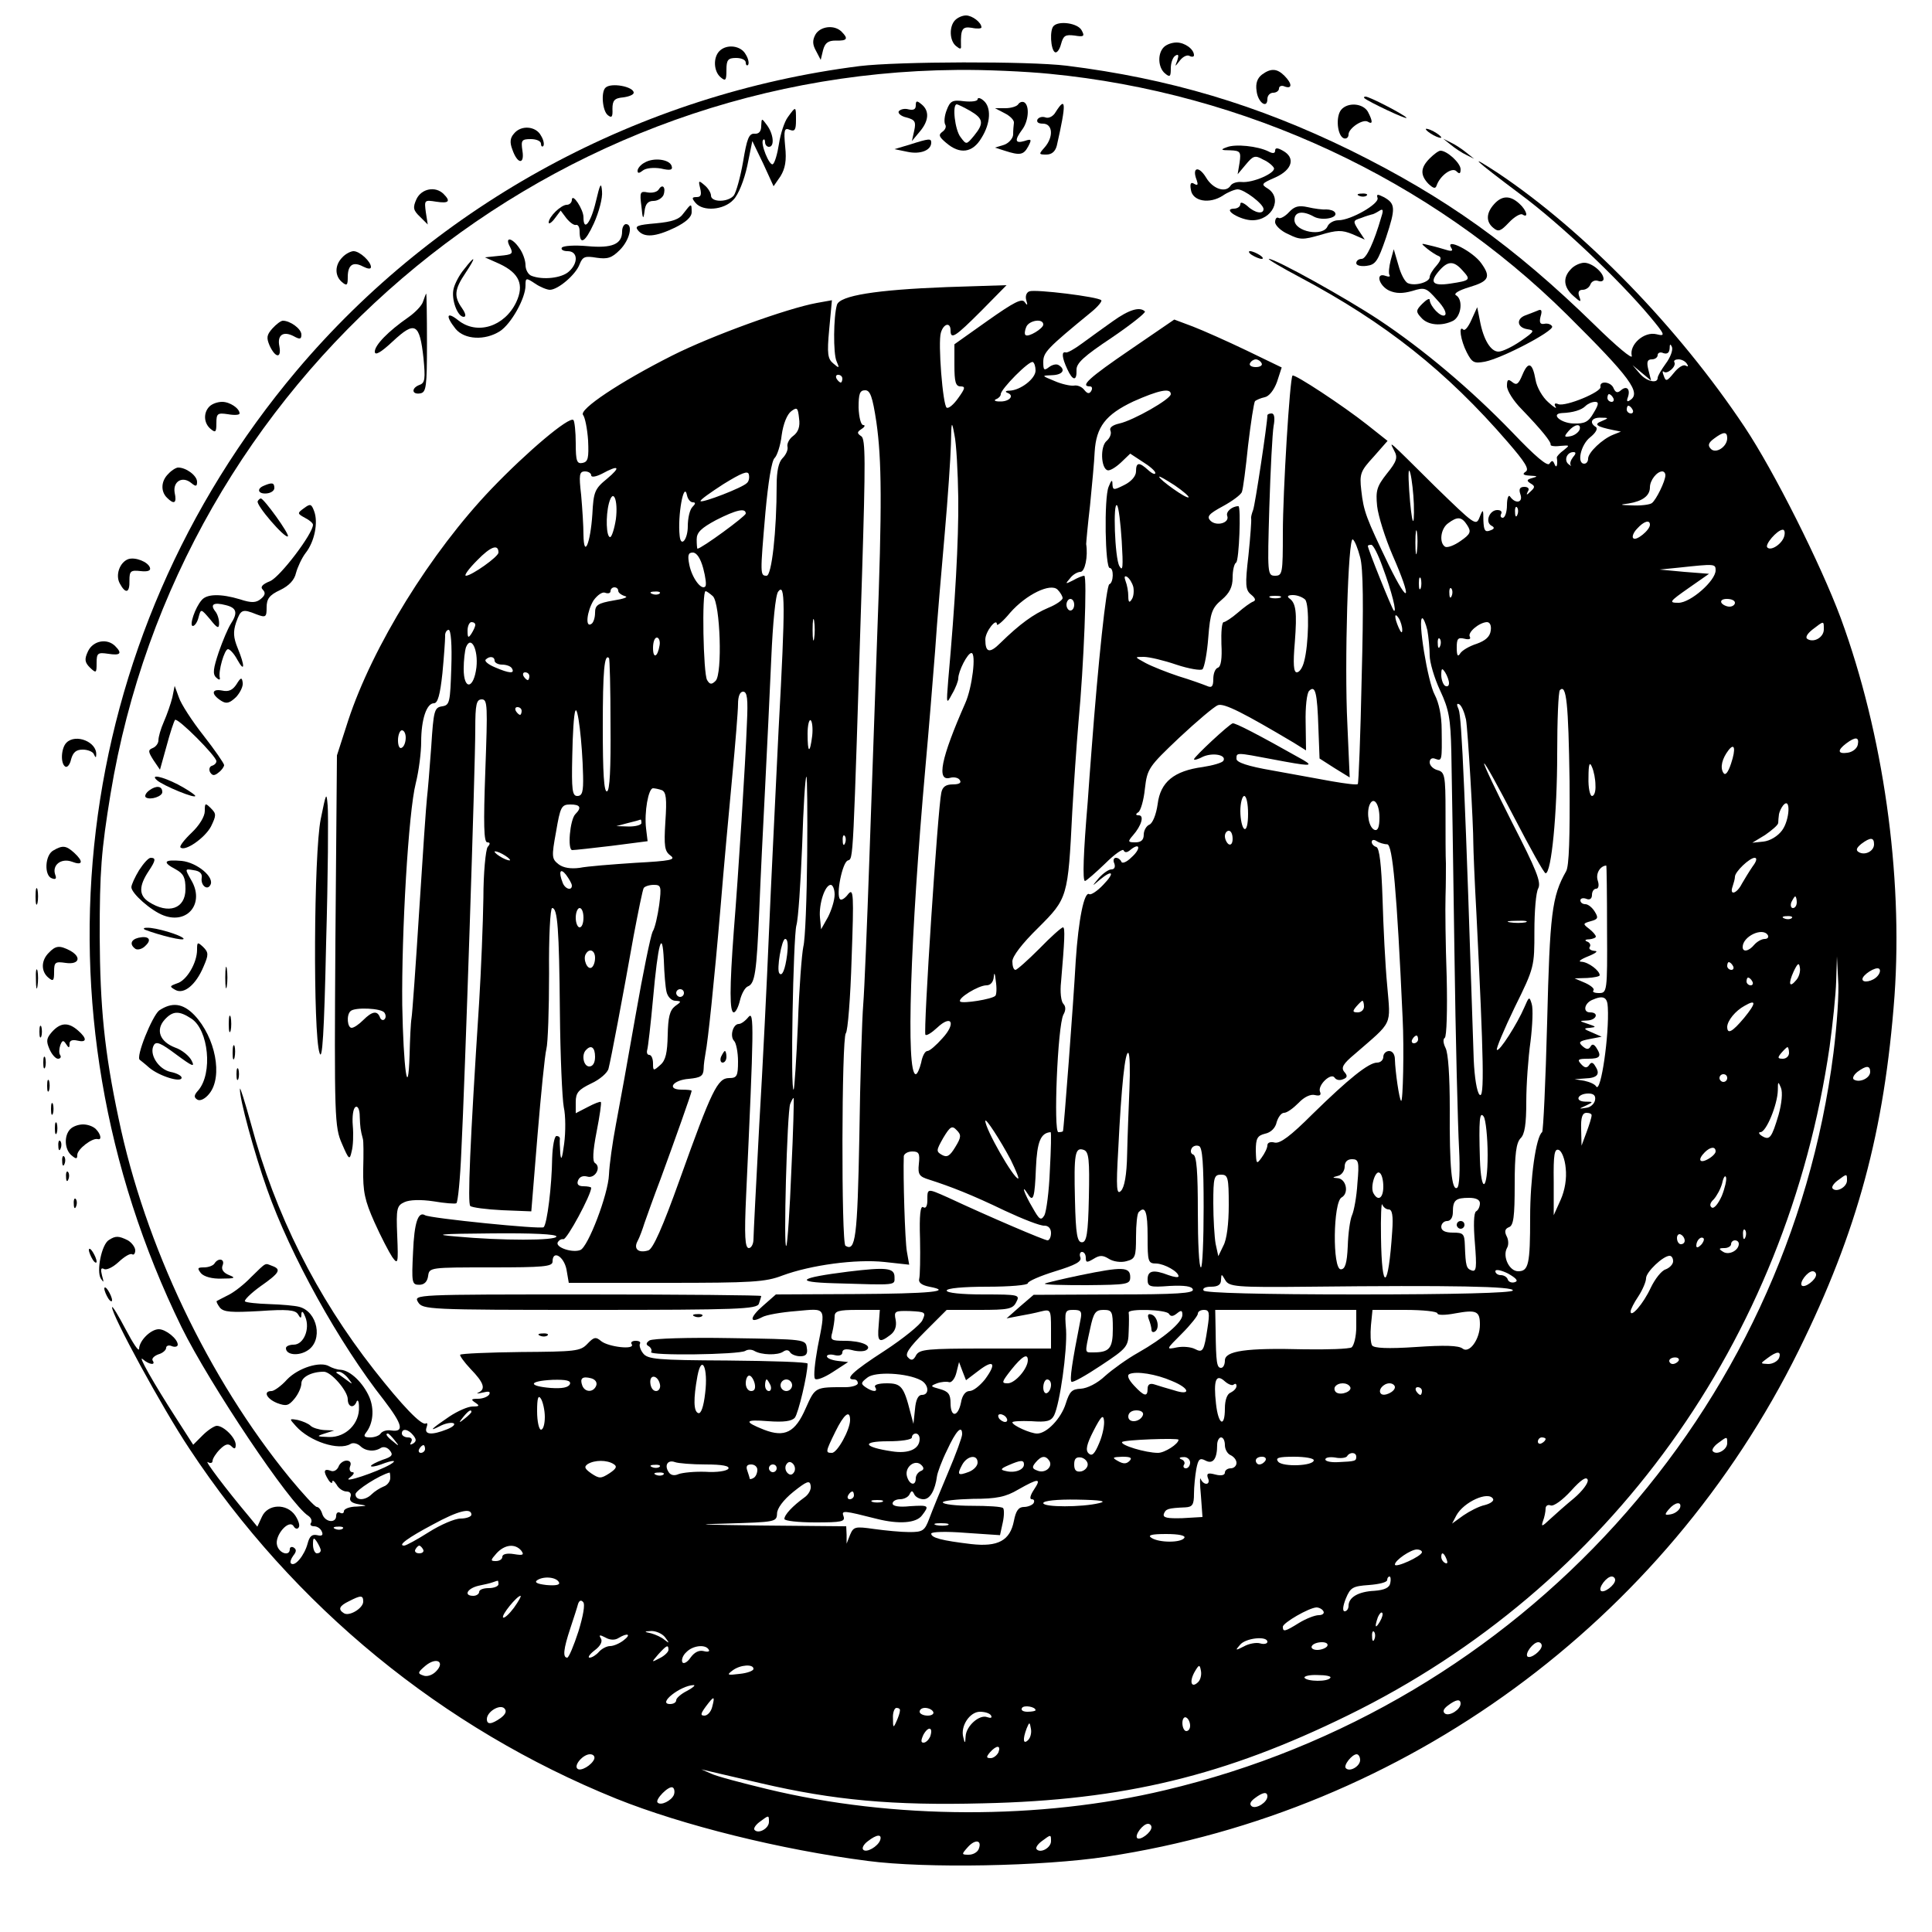<?xml version="1.0" standalone="no"?>
<!DOCTYPE svg PUBLIC "-//W3C//DTD SVG 20010904//EN"
 "http://www.w3.org/TR/2001/REC-SVG-20010904/DTD/svg10.dtd">
<svg version="1.0" xmlns="http://www.w3.org/2000/svg"
 width="500pt" height="500pt" viewBox="0 0 500 500"
 preserveAspectRatio="xMidYMid meet">

<g transform="translate(0,500) scale(0.1,-0.1)"
fill="#000000" stroke="none">
<path d="M2472 4948 c-16 -16 -15 -53 2 -67 11 -9 14 -9 13 1 -1 43 3 50 28
46 14 -3 25 -2 25 1 0 13 -24 31 -40 31 -9 0 -21 -5 -28 -12z"/>
<path d="M2727 4933 c-11 -10 -8 -61 3 -68 5 -3 12 6 16 21 6 22 11 25 35 22
24 -4 27 -2 18 14 -10 18 -58 25 -72 11z"/>
<path d="M2110 4910 c-8 -15 -7 -26 2 -42 l12 -23 6 25 c5 19 13 25 33 25 30
-1 33 5 15 23 -19 19 -56 14 -68 -8z"/>
<path d="M3012 4878 c-17 -17 -15 -53 3 -68 13 -11 15 -8 15 13 0 14 5 29 12
33 8 5 9 1 5 -12 -7 -18 -7 -18 7 0 8 10 19 15 25 11 6 -3 11 -2 11 2 0 16
-24 33 -45 33 -12 0 -26 -5 -33 -12z"/>
<path d="M1862 4868 c-17 -17 -15 -53 3 -68 13 -11 15 -8 15 19 0 26 4 31 25
31 14 0 25 -5 25 -12 0 -6 3 -9 6 -6 3 4 1 16 -6 27 -12 23 -49 28 -68 9z"/>
<path d="M2225 4829 c-569 -72 -1092 -355 -1458 -789 -585 -695 -700 -1651
-297 -2475 72 -146 281 -459 328 -488 7 -5 10 -12 7 -18 -4 -5 0 -9 8 -9 8 0
17 -6 20 -14 4 -9 0 -12 -12 -9 -14 3 -20 -3 -25 -22 -8 -30 -33 -61 -43 -51
-3 3 0 12 6 20 8 10 9 16 1 21 -5 3 -10 1 -10 -4 0 -20 -28 -11 -33 10 -7 25
31 69 43 49 4 -7 10 -8 13 -3 4 5 -1 19 -9 31 -22 32 -71 30 -86 -3 l-12 -26
-23 28 c-58 69 -116 146 -105 139 7 -4 12 -2 12 3 0 6 9 20 19 30 14 14 22 16
30 8 8 -8 11 -7 11 4 0 18 -31 49 -49 49 -6 0 -23 -11 -36 -24 l-25 -25 -43
67 c-60 93 -103 169 -87 154 16 -14 34 -16 25 -3 -3 5 4 12 15 16 11 3 20 11
20 17 0 5 7 8 15 4 8 -3 15 -1 15 4 0 15 -31 40 -49 40 -21 0 -51 -30 -51 -51
-1 -8 -16 15 -35 51 -19 36 -34 61 -35 57 -1 -20 130 -261 200 -366 270 -409
655 -724 1105 -906 172 -69 426 -132 650 -161 152 -20 453 -14 619 11 773 117
1444 608 1791 1310 152 308 222 567 248 918 22 314 -29 677 -139 977 -52 140
-173 381 -249 495 -172 258 -414 507 -638 657 -84 55 -62 35 58 -55 104 -77
256 -222 334 -315 41 -49 42 -53 18 -47 -32 8 -71 -27 -64 -56 3 -11 -40 25
-96 80 -210 205 -387 331 -632 452 -241 118 -470 186 -735 219 -99 12 -435 11
-535 -1z m491 -20 c506 -49 985 -272 1340 -624 163 -162 193 -202 162 -221 -7
-5 -9 -2 -5 8 7 21 -3 31 -18 18 -9 -8 -14 -6 -19 5 -6 17 -37 21 -34 4 4 -13
-90 -52 -109 -45 -9 4 -12 1 -7 -7 4 -6 -5 -1 -19 12 -15 13 -30 39 -33 58 -8
45 -19 49 -34 13 -10 -24 -15 -28 -26 -19 -11 9 -14 7 -14 -10 0 -12 17 -39
38 -60 51 -53 77 -85 75 -92 -1 -3 10 -5 25 -3 25 2 25 2 9 -11 -10 -7 -18
-16 -18 -19 3 -20 -1 -30 -6 -17 -4 10 -7 10 -13 1 -5 -8 -37 19 -96 81 -108
112 -232 216 -345 291 -86 57 -268 158 -285 158 -5 0 32 -22 81 -48 220 -117
379 -243 537 -426 45 -52 57 -71 46 -77 -9 -6 -6 -9 12 -10 19 -1 21 -2 6 -6
-15 -4 -16 -7 -5 -14 12 -7 12 -10 0 -21 -10 -10 -12 -10 -7 0 5 7 1 12 -9 12
-12 0 -15 -6 -10 -20 7 -21 -13 -25 -27 -5 -4 6 -8 -5 -8 -22 0 -18 -5 -33
-11 -33 -5 0 -7 5 -4 10 3 6 -1 10 -10 10 -20 0 -32 -30 -16 -40 10 -5 9 -9
-3 -13 -13 -5 -16 1 -17 26 0 30 -1 31 -10 8 -9 -23 -13 -19 -115 80 -126 125
-119 119 -106 93 10 -18 7 -28 -19 -60 -26 -33 -29 -44 -25 -84 3 -26 21 -83
40 -127 51 -116 44 -135 -10 -25 -58 121 -65 138 -71 193 -5 43 -2 50 32 87
l36 41 -53 42 c-62 49 -188 132 -193 127 -7 -7 -25 -301 -25 -407 0 -104 -1
-111 -20 -111 -20 0 -20 5 -15 177 3 98 8 192 11 210 4 21 2 33 -5 33 -6 0
-11 -2 -11 -5 0 -20 -32 -233 -37 -245 -3 -8 -6 -18 -5 -22 1 -4 -2 -47 -7
-95 -9 -77 -8 -90 7 -102 11 -9 13 -15 5 -18 -6 -2 -24 -15 -40 -29 -15 -13
-32 -24 -36 -24 -5 0 -7 -26 -6 -57 2 -37 -1 -58 -9 -61 -7 -2 -12 -15 -12
-29 0 -20 -4 -24 -17 -18 -10 4 -43 16 -73 25 -30 10 -68 25 -85 34 -29 16
-30 16 -5 16 14 0 52 -9 84 -20 33 -11 64 -16 68 -12 5 5 12 42 15 82 5 65 10
77 35 98 20 17 28 33 28 57 0 19 4 36 9 39 8 5 13 146 6 146 -16 0 -33 -14
-29 -25 7 -18 -27 -28 -43 -13 -11 11 -5 18 32 38 24 13 47 30 49 37 3 7 10
61 16 120 7 59 15 111 18 115 4 3 15 8 25 10 11 2 24 18 32 40 l12 37 -91 44
c-50 24 -113 52 -139 62 l-48 18 -114 -78 c-107 -73 -131 -95 -104 -95 5 0 7
-5 3 -12 -5 -8 -10 -7 -18 3 -6 8 -18 13 -27 11 -9 -1 -32 4 -50 12 -34 14
-34 14 -6 15 27 1 36 14 17 26 -6 4 -17 1 -25 -5 -13 -10 -15 -8 -15 13 0 25
9 35 125 130 17 14 28 28 25 30 -8 9 -171 29 -186 23 -8 -3 -11 -13 -8 -23 4
-13 3 -15 -4 -5 -7 11 -28 0 -96 -48 l-86 -61 0 -54 c0 -43 3 -55 16 -55 13 0
12 -5 -6 -30 -12 -17 -25 -28 -30 -25 -10 6 -23 169 -15 194 7 24 25 28 25 6
0 -25 12 -17 80 51 l65 66 -155 -5 c-183 -7 -277 -22 -284 -46 -9 -30 -10
-126 -1 -146 8 -18 7 -19 -8 -6 -15 12 -17 25 -11 89 l7 75 -39 -7 c-77 -14
-273 -85 -374 -136 -135 -68 -243 -140 -231 -154 5 -6 11 -36 13 -66 2 -45 0
-55 -14 -58 -15 -3 -18 4 -18 51 0 29 -3 57 -6 60 -11 10 -120 -82 -212 -178
-157 -164 -308 -408 -371 -600 l-29 -90 -4 -480 c-3 -458 -2 -482 17 -525 18
-42 20 -43 25 -20 4 14 5 44 3 67 -2 23 1 45 7 48 6 4 11 -7 11 -24 1 -28 2
-36 8 -58 2 -5 2 -40 1 -78 -1 -59 4 -82 29 -138 17 -38 38 -78 46 -90 15 -21
16 -17 13 55 -3 71 -1 78 19 87 13 6 42 7 75 2 29 -5 56 -7 59 -5 4 2 10 63
13 136 9 176 36 992 36 1091 0 65 3 77 17 77 15 0 15 -17 9 -185 -5 -137 -4
-185 5 -185 8 0 8 -4 1 -12 -5 -7 -11 -67 -11 -132 -1 -66 -6 -188 -11 -270
-24 -369 -30 -520 -23 -527 4 -4 42 -9 83 -11 l75 -3 16 196 c9 108 19 209 23
224 4 15 7 103 7 196 -1 93 3 169 8 169 14 0 18 -52 20 -270 1 -113 6 -223 10
-245 5 -22 5 -65 1 -95 -5 -38 -8 -46 -10 -25 -1 17 -2 33 -1 38 0 4 -3 7 -9
7 -5 0 -10 -26 -11 -57 -1 -73 -13 -170 -22 -179 -6 -6 -294 23 -307 31 -18
11 -28 -20 -31 -95 -4 -80 -3 -85 16 -85 13 0 21 8 23 23 3 22 5 22 163 22
135 0 159 2 159 15 0 31 29 14 36 -20 l6 -35 252 0 c222 0 257 2 301 19 73 27
190 43 264 35 l64 -7 -6 34 c-5 28 -10 195 -8 247 1 6 10 12 22 12 17 0 20 -5
17 -32 -3 -28 1 -33 27 -41 56 -18 110 -39 195 -80 47 -22 93 -40 103 -39 10
0 17 -7 17 -19 0 -10 -4 -19 -9 -19 -8 0 -151 61 -258 111 -54 24 -53 24 -53
-7 0 -15 -4 -23 -11 -18 -7 4 -10 -21 -8 -82 1 -49 0 -95 -2 -103 -3 -10 6
-17 26 -21 64 -12 2 -18 -193 -19 l-204 -1 -33 -29 c-35 -30 -37 -48 -3 -30
10 6 50 13 89 16 79 7 76 13 55 -94 -7 -39 -11 -75 -7 -81 3 -5 23 2 46 17
l40 26 -27 3 c-16 2 -28 7 -28 12 0 4 9 6 20 3 12 -3 20 0 20 7 0 8 9 10 25 6
14 -4 31 -4 37 0 17 11 -13 24 -56 24 -35 0 -38 2 -32 22 3 13 6 31 6 41 0 14
10 17 59 17 l58 0 -3 -40 c-4 -43 1 -47 30 -25 12 9 17 22 14 39 -5 23 -2 24
37 23 40 -2 42 -3 32 -24 -5 -11 -49 -47 -98 -79 -82 -53 -104 -74 -79 -74 6
0 10 -4 10 -10 0 -5 -15 -10 -32 -10 -79 0 -78 1 -103 -55 -27 -62 -54 -76
-108 -55 -53 21 -50 27 11 22 41 -3 61 0 69 9 9 11 33 112 33 140 0 4 -93 7
-207 8 -183 1 -207 3 -219 19 -7 9 -10 20 -8 24 3 5 -2 8 -11 8 -9 0 -14 -4
-10 -9 9 -15 -60 -7 -79 8 -14 12 -19 11 -36 -7 -18 -19 -31 -20 -172 -21 -83
-1 -154 -4 -157 -7 -2 -2 10 -19 27 -37 34 -35 40 -52 20 -61 -7 -3 -2 -3 11
0 16 4 21 3 17 -5 -4 -6 -17 -11 -29 -11 -18 0 -19 -2 -7 -10 12 -8 11 -10 -7
-10 -12 0 -39 -12 -60 -26 -46 -31 -56 -41 -25 -25 13 7 28 10 35 8 7 -3 -1
-10 -16 -16 -40 -16 -60 -14 -53 5 3 8 2 13 -2 10 -11 -6 -61 46 -134 139
-149 190 -256 403 -318 635 -16 58 -29 99 -29 92 -2 -23 37 -166 70 -259 60
-171 187 -400 303 -547 48 -63 53 -83 18 -78 -11 2 -23 -2 -27 -8 -3 -5 -15
-10 -27 -10 -15 0 -18 3 -11 12 19 24 22 61 9 92 -16 37 -49 69 -74 71 -9 0
-23 5 -30 9 -23 14 -80 -4 -109 -34 -15 -17 -34 -30 -40 -30 -23 0 -13 -20 14
-31 24 -9 30 -7 45 11 10 12 18 30 18 40 0 16 26 30 58 30 19 0 62 -50 62 -71
0 -21 16 -25 23 -6 3 6 6 0 6 -14 2 -43 -34 -79 -77 -78 -33 1 -34 2 -12 9
l25 8 -26 1 c-14 1 -30 6 -35 11 -6 6 -21 12 -33 15 -23 4 -23 4 -5 -16 36
-40 111 -64 141 -46 6 4 17 2 25 -5 14 -14 37 -16 54 -5 7 4 17 1 23 -7 9 -11
6 -16 -19 -24 -16 -6 -30 -13 -30 -16 0 -3 12 -1 26 4 31 12 44 12 24 0 -35
-20 -125 -50 -106 -35 11 8 15 15 8 15 -6 0 -9 7 -6 15 4 9 0 15 -9 15 -8 0
-18 -7 -21 -16 -4 -9 -13 -14 -21 -10 -17 6 -19 -2 -5 -24 5 -8 10 -10 10 -5
0 6 5 2 11 -7 5 -10 17 -18 26 -18 9 0 13 -6 10 -14 -4 -10 3 -16 21 -19 24
-4 24 -4 -5 -6 -18 0 -33 -6 -33 -12 0 -5 -4 -7 -10 -4 -5 3 -10 0 -10 -8 0
-20 -29 -17 -36 5 -3 10 -9 18 -14 18 -5 0 -36 34 -70 75 -211 258 -375 603
-443 930 -37 174 -48 289 -49 472 0 169 4 221 28 368 176 1069 1106 1865 2190
1874 72 1 180 -4 240 -10z m-16 -649 c0 -10 -39 -34 -46 -27 -3 2 -2 12 2 21
7 17 44 23 44 6z m1611 -101 c-11 -15 -21 -32 -21 -37 0 -16 -30 -9 -47 12
l-18 21 24 -20 24 -20 -7 28 c-5 20 -3 27 9 27 8 0 15 5 15 11 0 6 7 9 15 5
10 -3 15 1 16 12 0 12 2 13 6 4 3 -8 -4 -27 -16 -43z m-1631 -18 c0 -21 -39
-51 -67 -52 -11 0 -13 -3 -5 -6 18 -7 4 -23 -21 -22 -12 0 -16 3 -9 6 6 2 12
8 12 13 0 13 74 88 83 83 4 -2 7 -12 7 -22z m585 19 c3 -5 -3 -10 -15 -10 -12
0 -18 5 -15 10 3 6 10 10 15 10 5 0 12 -4 15 -10z m1101 -2 c4 -6 3 -8 -4 -4
-6 3 -19 -5 -30 -19 -18 -22 -21 -23 -26 -8 -4 10 -4 14 0 11 8 -8 34 14 27
25 -2 4 3 7 11 7 8 0 18 -5 22 -12z m-2186 -38 c0 -5 -2 -10 -4 -10 -3 0 -8 5
-11 10 -3 6 -1 10 4 10 6 0 11 -4 11 -10z m88 -112 c14 -98 15 -214 2 -558 -5
-140 -14 -397 -20 -570 -6 -173 -13 -344 -16 -380 -3 -36 -8 -189 -10 -340 -5
-265 -10 -300 -36 -284 -11 7 -10 538 1 550 5 5 12 92 15 194 6 166 5 183 -9
166 -8 -11 -18 -17 -21 -13 -11 11 6 95 20 100 15 6 13 -19 37 741 9 292 9
350 -2 357 -12 8 -11 11 1 19 8 5 10 10 4 10 -6 0 -11 20 -12 45 0 36 3 45 17
45 13 0 19 -16 29 -82z m762 72 c0 -13 -97 -68 -133 -76 -18 -4 -27 -11 -23
-19 3 -8 -2 -19 -10 -26 -17 -14 -15 -70 2 -76 6 -2 21 7 35 20 l24 23 32 -21
c18 -11 33 -24 33 -29 0 -5 -8 -2 -18 7 -24 22 -32 21 -32 -3 0 -12 -12 -26
-30 -35 -28 -14 -30 -14 -31 2 0 13 -3 11 -10 -7 -12 -29 -9 -210 3 -210 11 0
10 -38 -1 -42 -8 -3 -29 -202 -46 -428 -3 -41 -8 -102 -10 -135 -11 -130 -14
-205 -7 -205 4 1 27 21 52 45 25 25 47 40 48 34 3 -6 9 -6 18 2 25 20 27 2 2
-20 -12 -12 -24 -17 -26 -11 -2 5 -8 10 -14 10 -6 0 -8 -7 -4 -15 3 -9 0 -15
-8 -15 -7 0 -21 -10 -32 -22 -19 -23 -19 -23 2 -5 34 28 40 19 9 -13 -15 -16
-32 -27 -36 -24 -13 8 -28 -66 -35 -172 -6 -110 -31 -438 -33 -441 0 -2 -6 -3
-12 -3 -13 0 -2 275 13 304 7 12 6 22 0 28 -6 6 -9 31 -6 57 9 106 11 141 5
141 -4 0 -32 -25 -61 -55 -30 -30 -58 -55 -62 -55 -5 0 -8 10 -8 22 0 13 25
46 67 87 76 76 77 78 88 300 4 69 11 173 16 231 14 148 23 380 15 380 -4 0
-17 -5 -29 -12 -20 -10 -21 -10 -8 5 7 10 20 17 27 17 12 0 20 40 15 72 0 4 4
49 10 100 5 51 11 114 12 139 4 64 28 96 100 130 65 29 97 36 97 19z m1145
-10 c3 -5 1 -10 -4 -10 -6 0 -11 5 -11 10 0 6 2 10 4 10 3 0 8 -4 11 -10z
m-51 -39 c-13 -23 -23 -28 -52 -27 -33 1 -60 25 -30 27 29 1 51 8 61 18 6 6
17 11 25 11 10 0 10 -6 -4 -29z m-2071 -59 c-10 -7 -17 -20 -15 -28 2 -8 -4
-21 -13 -30 -10 -10 -15 -34 -15 -68 0 -122 -13 -236 -26 -236 -17 0 -17 3 -3
165 7 76 16 134 24 140 6 6 15 32 18 59 4 29 14 54 25 62 15 11 17 9 20 -19 3
-21 -2 -35 -15 -45z m2172 68 c3 -5 1 -10 -4 -10 -6 0 -11 5 -11 10 0 6 2 10
4 10 3 0 8 -4 11 -10z m-80 -30 c-21 -8 -14 -14 30 -23 l20 -4 -20 -8 c-28
-11 -65 -46 -65 -62 0 -7 -4 -13 -10 -13 -20 0 -9 49 15 68 15 12 21 23 15 27
-18 11 -11 25 13 24 21 0 21 -1 2 -9z m-1665 -200 c1 -111 -8 -269 -26 -470
-5 -63 -5 -64 10 -36 9 15 16 34 16 40 0 19 24 66 34 66 13 0 2 -90 -16 -130
-63 -143 -75 -203 -39 -193 10 3 22 0 25 -6 5 -7 -2 -11 -18 -11 -18 0 -27 -6
-30 -22 -9 -41 -47 -620 -41 -626 3 -3 16 5 30 18 38 36 50 12 14 -27 -16 -18
-33 -33 -39 -33 -6 0 -13 -13 -16 -30 -4 -16 -10 -30 -14 -30 -26 0 -14 357
25 795 8 88 19 223 25 300 5 77 17 214 25 305 8 91 15 194 16 230 1 61 2 63 9
25 5 -22 9 -96 10 -165z m1608 178 c-3 -7 -13 -15 -24 -17 -16 -3 -17 -1 -5
13 16 19 34 21 29 4z m382 -22 c0 -22 -29 -41 -42 -28 -9 9 -7 16 8 27 24 18
34 19 34 1z m-399 -49 c-6 -8 -9 -17 -6 -21 3 -3 0 -2 -6 3 -12 10 -4 31 13
31 7 0 7 -4 -1 -13z m-412 -121 c2 -73 -6 -52 -12 34 -3 46 -2 63 3 45 4 -16
8 -52 9 -79z m-2088 65 c-32 -26 -35 -34 -38 -92 -5 -75 -22 -116 -23 -53 0
23 -3 69 -6 103 -6 52 -5 61 10 61 9 0 16 -5 16 -10 0 -6 12 -4 28 4 44 24 50
18 13 -13z m362 -11 c-11 -12 -115 -52 -120 -47 -2 3 25 22 59 44 47 29 64 36
66 25 2 -8 0 -18 -5 -22z m2377 20 c0 -15 -24 -64 -35 -72 -5 -4 -28 -7 -50
-6 -34 1 -35 2 -10 5 36 6 55 20 55 42 0 18 18 41 32 41 4 0 8 -4 8 -10z
m-1234 -57 c-5 -5 -76 46 -76 53 0 3 18 -8 40 -22 22 -15 38 -29 36 -31z
m-1283 -13 c8 0 7 -4 -1 -12 -7 -7 -12 -29 -12 -50 0 -34 -18 -56 -21 -25 -6
52 11 145 19 105 2 -10 9 -18 15 -18z m-199 -43 c-4 -26 -11 -47 -15 -47 -10
0 -12 54 -3 88 11 40 24 8 18 -41z m1309 -57 c4 -67 3 -81 -6 -65 -12 20 -17
170 -6 157 4 -4 9 -45 12 -92z m1024 68 c-3 -8 -6 -5 -6 6 -1 11 2 17 5 13 3
-3 4 -12 1 -19z m-1997 3 c0 -7 -115 -91 -125 -91 -1 0 -2 11 -2 24 0 18 11
29 50 50 53 27 77 32 77 17z m1867 -30 c11 -17 9 -23 -17 -41 -17 -12 -34 -18
-40 -15 -16 10 -12 47 8 61 24 18 35 17 49 -5z m473 1 c0 -14 -36 -43 -43 -35
-4 3 0 15 10 25 17 19 33 24 33 10z m-603 -69 c-2 -16 -4 -5 -4 22 0 28 2 40
4 28 2 -13 2 -35 0 -50z m951 41 c-4 -20 -34 -41 -44 -31 -8 7 25 45 39 46 5
1 7 -6 5 -15z m-1098 -56 c8 -28 9 -125 4 -312 -3 -149 -8 -273 -10 -275 -2
-3 -32 1 -67 7 -34 6 -104 19 -154 28 -64 11 -93 21 -93 30 0 17 -2 17 93 -1
95 -18 109 -19 80 -2 -117 66 -177 97 -183 95 -11 -4 -100 -87 -100 -93 0 -3
11 0 24 7 26 11 61 4 52 -11 -3 -5 -27 -12 -53 -16 -75 -10 -110 -39 -117 -96
-4 -28 -13 -49 -21 -53 -8 -3 -15 -15 -15 -26 0 -14 -7 -20 -22 -20 -19 0 -20
2 -6 18 22 25 30 52 15 52 -8 0 -9 3 -1 8 6 4 14 31 17 61 6 52 10 57 89 132
46 43 91 81 100 84 16 6 68 -21 196 -97 l32 -20 -1 72 c-1 40 3 76 9 82 16 16
21 -4 24 -96 l3 -79 39 -25 39 -24 -6 137 c-8 158 2 487 14 479 5 -3 13 -23
19 -46z m-2230 12 c0 -11 -70 -60 -84 -60 -6 0 7 18 29 40 35 36 55 43 55 20z
m2288 -37 c24 -64 38 -121 29 -113 -5 5 -67 159 -67 167 0 2 4 3 9 3 5 0 18
-26 29 -57z m-1758 -4 c6 -23 9 -44 5 -47 -10 -10 -34 22 -41 56 -5 25 -3 32
9 32 10 0 20 -15 27 -41z m2620 -5 c0 -27 -65 -84 -96 -84 -26 0 -24 3 26 38
l53 37 -64 5 -64 6 50 5 c93 10 95 10 95 -7z m-1507 -43 c2 -10 1 -25 -4 -32
-6 -10 -9 -8 -9 8 0 12 -3 29 -7 39 -4 11 -3 15 4 11 6 -4 13 -15 16 -26z
m744 -3 c-3 -7 -5 -2 -5 12 0 14 2 19 5 13 2 -7 2 -19 0 -25z m-927 -26 c0 -5
-17 -17 -37 -25 -38 -16 -74 -42 -124 -91 -28 -28 -39 -25 -39 9 0 21 30 58
30 39 0 -5 16 8 34 30 42 48 105 78 123 60 7 -7 13 -17 13 -22z m-1150 19 c0
-5 8 -11 18 -14 9 -2 -4 -7 -30 -11 -41 -7 -48 -12 -48 -32 0 -12 -4 -26 -10
-29 -16 -10 -11 33 6 61 10 14 23 23 30 20 8 -3 14 -1 14 4 0 6 5 10 10 10 6
0 10 -4 10 -9z m415 -359 c-8 -169 -20 -406 -25 -527 -5 -121 -16 -344 -25
-495 -8 -151 -15 -285 -15 -297 0 -13 -6 -23 -12 -23 -10 0 -12 31 -7 137 20
433 21 479 6 461 -8 -10 -19 -18 -25 -18 -15 0 -24 -32 -12 -44 5 -5 10 -29
10 -53 0 -38 -3 -43 -23 -43 -30 0 -45 -31 -128 -263 -44 -123 -69 -179 -81
-183 -26 -8 -39 4 -28 24 5 9 13 31 18 47 6 17 24 68 42 115 37 101 80 222 80
227 0 2 -12 3 -26 3 -40 0 -23 25 19 28 30 3 37 7 38 25 0 12 3 31 5 42 6 30
22 180 39 380 8 99 22 250 30 335 8 85 15 170 15 188 0 20 5 32 13 32 11 0 13
-19 10 -82 -4 -106 -22 -389 -34 -538 -11 -147 -11 -210 0 -210 5 0 12 14 16
31 4 17 13 33 20 36 19 7 23 36 30 198 3 77 10 219 15 315 5 96 12 247 16 335
4 93 11 166 18 174 18 24 19 -28 1 -357z m1742 346 c-3 -8 -6 -5 -6 6 -1 11 2
17 5 13 3 -3 4 -12 1 -19z m-2050 6 c-3 -3 -12 -4 -19 -1 -8 3 -5 6 6 6 11 1
17 -2 13 -5z m138 -7 c19 -19 25 -201 7 -219 -10 -10 -15 -10 -22 2 -10 16
-14 230 -4 230 3 0 11 -6 19 -13z m1468 -4 c-7 -2 -19 -2 -25 0 -7 3 -2 5 12
5 14 0 19 -2 13 -5z m65 -5 c11 -14 9 -116 -3 -160 -4 -16 -12 -28 -19 -28 -8
0 -10 21 -5 78 6 79 3 102 -15 114 -6 5 -2 8 10 8 12 0 26 -6 32 -12z m-598
-13 c0 -8 -4 -15 -10 -15 -5 0 -10 7 -10 15 0 8 5 15 10 15 6 0 10 -7 10 -15z
m1710 5 c0 -5 -6 -10 -14 -10 -8 0 -18 5 -21 10 -3 6 3 10 14 10 12 0 21 -4
21 -10z m-2383 -92 c-2 -13 -4 -3 -4 22 0 25 2 35 4 23 2 -13 2 -33 0 -45z
m1522 22 c0 -10 -3 -8 -9 5 -12 27 -12 43 0 25 5 -8 9 -22 9 -30z m65 -1 c3
-17 6 -47 6 -65 0 -18 12 -59 27 -91 23 -49 27 -73 29 -158 1 -55 5 -287 8
-515 3 -228 9 -458 12 -512 3 -56 1 -99 -5 -102 -14 -9 -20 55 -19 205 0 84
-4 144 -11 157 -6 12 -7 23 -2 26 5 3 7 73 5 158 -3 84 -4 178 -3 208 1 30 1
69 1 85 -1 17 -1 76 -1 133 0 96 -2 104 -21 109 -11 3 -20 12 -20 20 0 9 6 13
15 9 17 -6 17 -5 16 76 0 35 -7 69 -18 90 -18 33 -45 198 -32 198 3 0 9 -14
13 -31z m-2464 14 c0 -5 -5 -15 -10 -23 -8 -12 -10 -11 -10 8 0 12 5 22 10 22
6 0 10 -3 10 -7z m2628 -15 c-2 -16 -14 -26 -36 -34 -19 -6 -38 -17 -43 -25
-6 -10 -9 -6 -9 15 0 23 3 27 20 23 12 -3 17 -1 14 5 -7 11 24 37 44 38 8 0
12 -9 10 -22z m862 3 c0 -20 -25 -35 -42 -25 -7 4 -1 14 13 25 30 23 29 23 29
0z m-3552 -98 c-3 -91 -4 -98 -24 -101 -20 -3 -22 -11 -28 -105 -4 -56 -9
-115 -11 -132 -2 -16 -11 -147 -20 -290 -9 -143 -18 -269 -20 -280 -2 -11 -4
-54 -5 -95 -4 -124 -16 -34 -19 129 -2 187 16 500 35 574 8 32 14 80 14 107 0
58 14 100 33 100 10 0 16 22 22 78 4 42 7 85 7 95 -1 9 4 17 9 17 6 0 9 -39 7
-97z m539 57 c-5 -31 -17 -36 -17 -7 0 15 4 27 10 27 5 0 9 -9 7 -20z m2020
-2 c-3 -8 -6 -5 -6 6 -1 11 2 17 5 13 3 -3 4 -12 1 -19z m-2494 -55 c-7 -57
-33 -60 -33 -4 0 22 3 47 6 56 13 32 32 -6 27 -52z m47 17 c0 -5 9 -10 19 -10
11 0 23 -4 26 -10 8 -14 -7 -13 -44 3 -17 7 -28 16 -24 20 10 10 23 8 23 -3z
m300 -165 c1 -115 -2 -171 -9 -173 -8 -3 -11 48 -11 166 0 146 4 191 16 179 2
-1 4 -79 4 -172z m2170 107 c0 -7 -4 -10 -10 -7 -5 3 -10 16 -10 28 0 18 2 19
10 7 5 -8 10 -21 10 -28z m-2380 18 c0 -5 -2 -10 -4 -10 -3 0 -8 5 -11 10 -3
6 -1 10 4 10 6 0 11 -4 11 -10z m2692 -271 c1 -144 -1 -221 -9 -234 -37 -65
-42 -111 -49 -390 -4 -154 -10 -282 -13 -285 -16 -12 -31 -120 -31 -220 0
-122 -4 -140 -31 -140 -23 0 -41 38 -29 60 5 8 4 22 -1 31 -6 12 -4 19 6 23
12 4 15 27 15 110 0 80 4 108 15 120 11 10 15 37 15 95 0 44 5 114 11 156 5
41 7 85 3 97 -6 20 -7 19 -19 -9 -18 -42 -65 -116 -71 -110 -3 2 18 52 46 110
51 103 51 106 51 197 0 51 4 101 10 111 8 16 -5 48 -67 169 -42 83 -75 152
-73 154 2 3 37 -61 78 -140 41 -79 77 -144 81 -144 15 0 30 155 30 309 0 87 3
161 7 165 17 17 22 -35 25 -235z m-268 159 c5 -29 19 -269 19 -323 0 -11 3
-92 8 -180 19 -381 21 -481 8 -468 -7 7 -13 45 -15 90 -22 679 -31 888 -39
907 -6 13 -5 17 2 13 6 -4 13 -21 17 -39z m-2444 22 c0 -5 -2 -10 -4 -10 -3 0
-8 5 -11 10 -3 6 -1 10 4 10 6 0 11 -4 11 -10z m159 -167 c1 -42 -2 -53 -15
-53 -13 0 -15 16 -13 103 1 56 4 109 8 117 6 16 18 -80 20 -167z m593 103 c-6
-48 -12 -46 -12 5 0 22 4 38 8 35 4 -3 6 -21 4 -40z m-1052 -5 c0 -11 -4 -23
-10 -26 -6 -4 -10 5 -10 19 0 14 5 26 10 26 6 0 10 -9 10 -19z m3758 -18 c-2
-10 -13 -19 -26 -21 -26 -4 -28 6 -4 24 24 18 34 17 30 -3z m-328 -49 c-8 -24
-15 -32 -20 -24 -9 14 -3 37 13 58 16 21 20 5 7 -34z m-351 -56 c1 -16 -3 -28
-9 -28 -5 0 -10 21 -9 48 0 35 3 42 9 27 5 -11 9 -32 9 -47z m-2040 -180 c-1
-112 -5 -219 -10 -238 -4 -19 -11 -109 -14 -200 -4 -91 -9 -167 -11 -170 -9
-8 -1 395 7 425 5 17 11 110 15 208 3 97 8 177 11 177 2 0 3 -91 2 -202z
m-376 167 c11 -5 13 -22 9 -81 -4 -64 -2 -77 13 -88 15 -11 2 -14 -91 -19 -60
-4 -125 -9 -144 -13 -23 -3 -42 0 -54 9 -18 14 -19 19 -7 84 11 65 14 71 37
71 26 0 30 -8 13 -25 -14 -14 -21 -93 -8 -93 6 0 52 5 102 11 l93 12 -4 33
c-5 42 6 104 18 104 4 0 15 -2 23 -5z m1517 -61 c0 -27 -4 -43 -10 -39 -5 3
-10 24 -10 46 0 21 5 39 10 39 6 0 10 -21 10 -46z m340 -10 c0 -24 -4 -34 -12
-32 -15 5 -22 42 -14 64 10 25 26 5 26 -32z m1042 -33 c-11 -15 -31 -27 -48
-29 l-29 -3 33 20 c17 12 33 25 34 31 0 5 1 16 2 23 1 6 6 17 11 23 20 23 17
-38 -3 -65z m-2952 19 c0 -5 -15 -9 -32 -9 l-33 1 30 8 c17 4 31 8 33 9 1 0 2
-3 2 -9z m1530 -41 c0 -11 -4 -17 -10 -14 -5 3 -10 13 -10 21 0 8 5 14 10 14
6 0 10 -9 10 -21z m-1003 -11 c-3 -8 -6 -5 -6 6 -1 11 2 17 5 13 3 -3 4 -12 1
-19z m1403 -3 c14 0 25 -120 40 -450 4 -78 1 -219 -4 -214 -5 5 -15 75 -16
107 0 13 -6 22 -15 22 -8 0 -15 -7 -15 -15 0 -8 -7 -15 -16 -15 -22 0 -74 -42
-167 -133 -57 -57 -84 -77 -98 -74 -11 3 -19 0 -19 -7 0 -7 -7 -21 -15 -32
-13 -18 -14 -17 -15 18 0 32 4 39 24 44 15 3 27 15 30 30 4 13 12 24 19 24 8
0 24 12 38 26 14 15 31 23 42 20 13 -3 17 0 13 9 -6 17 29 50 38 36 4 -6 13
-8 22 -4 11 4 12 9 3 19 -9 11 -3 21 27 46 100 87 93 71 84 178 -5 52 -10 153
-12 224 -3 89 -8 131 -16 134 -7 2 -12 8 -12 13 0 6 6 7 13 2 6 -4 19 -8 27
-8z m1260 0 c0 -18 -24 -30 -40 -20 -8 5 -5 11 7 21 24 18 33 17 33 -1z
m-3530 -41 c0 -2 -9 0 -20 6 -11 6 -20 13 -20 16 0 2 9 0 20 -6 11 -6 20 -13
20 -16z m3216 -16 c-9 -13 -21 -33 -28 -45 -13 -26 -33 -32 -24 -7 3 9 6 20 6
25 0 13 38 49 51 49 7 0 5 -9 -5 -22z m-377 -163 c1 -162 0 -165 -21 -165 -12
0 -18 3 -14 7 3 4 -6 12 -21 19 l-28 12 33 1 c17 1 32 4 32 7 0 12 -29 34 -47
35 -10 0 -3 6 17 14 20 8 27 14 17 14 -10 1 -16 5 -13 10 4 5 0 12 -6 14 -8 3
-6 6 5 6 9 1 17 4 17 7 0 4 -8 13 -17 20 -17 13 -17 14 4 20 19 5 20 9 10 25
-6 10 -17 19 -24 19 -7 0 -13 4 -13 10 0 5 7 7 15 4 9 -4 15 0 15 10 0 9 5 16
11 16 6 0 8 9 4 21 -6 18 6 38 22 39 1 0 2 -74 2 -165z m-2679 113 c0 -14 -18
-9 -24 8 -11 28 -6 39 9 20 8 -11 15 -23 15 -28z m226 -50 c-4 -28 -11 -60
-17 -69 -5 -10 -25 -107 -44 -216 -19 -109 -42 -236 -51 -283 -9 -47 -17 -105
-18 -130 -2 -51 -54 -187 -74 -195 -20 -8 -63 6 -59 19 3 6 9 10 15 9 9 -2 72
115 72 133 0 2 -9 4 -20 4 -13 0 -18 5 -14 15 4 10 13 13 24 10 20 -6 37 24
20 35 -7 4 -6 30 4 81 8 41 13 75 11 77 -2 2 -17 -4 -34 -13 l-31 -16 0 29 c0
24 7 32 40 48 22 10 43 28 45 39 6 23 36 181 65 344 12 63 23 118 26 123 3 4
14 8 26 8 19 0 20 -4 14 -52z m454 27 c0 -15 -8 -40 -17 -58 l-18 -32 -3 31
c-3 35 13 84 28 84 5 0 10 -11 10 -25z m2490 -20 c0 -8 -4 -15 -10 -15 -5 0
-7 7 -4 15 4 8 8 15 10 15 2 0 4 -7 4 -15z m-3140 -40 c0 -14 -4 -25 -10 -25
-5 0 -10 11 -10 25 0 14 5 25 10 25 6 0 10 -11 10 -25z m3127 -1 c-3 -3 -12
-4 -19 -1 -8 3 -5 6 6 6 11 1 17 -2 13 -5z m-689 -11 c-10 -2 -28 -2 -40 0
-13 2 -5 4 17 4 22 1 32 -1 23 -4z m627 -33 c3 -5 0 -10 -8 -10 -8 0 -20 -7
-27 -15 -14 -17 -30 -20 -30 -6 0 28 52 52 65 31z m-2850 -147 c3 -13 13 -23
23 -23 16 -1 16 -2 -1 -14 -14 -11 -18 -29 -19 -75 -1 -45 -5 -65 -19 -77 -18
-16 -19 -16 -19 4 0 12 -4 22 -10 22 -5 0 -7 6 -5 13 2 6 9 66 15 132 13 145
24 184 28 100 1 -33 4 -70 7 -82z m312 96 c-5 -39 -13 -57 -20 -48 -8 9 6 89
15 89 7 0 8 -16 5 -41z m-497 -8 c0 -11 -4 -22 -9 -25 -11 -7 -23 22 -15 35 9
16 24 10 24 -10z m3205 -246 c-118 -928 -809 -1690 -1730 -1908 -323 -77 -703
-76 -1030 3 -66 16 -131 33 -145 40 l-25 11 25 -6 c14 -3 72 -17 129 -30 189
-44 342 -58 575 -52 365 8 627 72 945 228 676 331 1135 969 1246 1730 8 59 16
135 17 170 l2 64 3 -60 c3 -33 -3 -118 -12 -190z m-260 225 c3 -5 1 -10 -4
-10 -6 0 -11 5 -11 10 0 6 2 10 4 10 3 0 8 -4 11 -10z m164 -36 c-18 -22 -22
-11 -7 22 10 21 14 24 16 10 2 -9 -2 -24 -9 -32z m210 10 c-12 -14 -39 -19
-39 -8 0 11 34 33 43 27 4 -3 3 -11 -4 -19z m-2283 -51 c-8 -9 -85 -21 -91
-15 -8 8 47 42 68 42 10 0 18 8 19 23 1 12 3 8 5 -11 3 -19 2 -36 -1 -39z
m1959 37 c3 -5 1 -10 -4 -10 -6 0 -11 5 -11 10 0 6 2 10 4 10 3 0 8 -4 11 -10z
m-2765 -30 c0 -5 -4 -10 -10 -10 -5 0 -10 5 -10 10 0 6 5 10 10 10 6 0 10 -4
10 -10z m2391 -37 c4 -71 -18 -223 -30 -205 -3 6 -17 12 -31 15 l-25 4 27 2
c32 1 40 11 27 31 -6 11 -11 12 -16 4 -6 -9 -12 -8 -21 2 -11 12 -8 14 18 14
31 0 36 6 21 29 -6 9 -11 10 -15 2 -5 -8 -11 -7 -21 2 -11 10 -7 13 19 18 l31
6 -25 11 c-22 9 -23 11 -5 12 17 2 16 3 -5 10 -24 8 -24 8 -2 9 24 1 31 21 7
21 -19 0 -15 23 5 32 29 13 40 8 41 -19z m-631 2 c0 -8 -7 -15 -16 -15 -14 0
-14 3 -4 15 7 8 14 15 16 15 2 0 4 -7 4 -15z m984 -29 c-31 -37 -44 -44 -44
-23 1 16 21 41 45 54 31 18 30 7 -1 -31z m-3519 13 c4 -6 4 -13 0 -17 -4 -4
-10 -1 -12 6 -7 17 -20 15 -43 -8 -11 -11 -24 -20 -30 -20 -11 0 -14 33 -3 43
10 11 81 8 88 -4z m2675 -69 c0 -5 -5 -10 -11 -10 -5 0 -7 5 -4 10 3 6 8 10
11 10 2 0 4 -4 4 -10z m-2130 -45 c0 -16 -6 -25 -15 -25 -15 0 -21 31 -8 43
13 14 23 6 23 -18z m3090 10 c0 -8 -7 -15 -16 -15 -14 0 -14 3 -4 15 7 8 14
15 16 15 2 0 4 -7 4 -15z m-1707 -92 c-2 -48 -5 -125 -6 -170 -1 -54 -7 -86
-16 -95 -11 -11 -13 5 -7 107 8 166 18 255 26 250 4 -2 5 -44 3 -92z m1917 43
c0 -16 -27 -29 -42 -20 -5 3 -1 12 9 20 23 17 33 17 33 0z m-370 -16 c0 -5 -4
-10 -10 -10 -5 0 -10 5 -10 10 0 6 5 10 10 10 6 0 10 -4 10 -10z m133 -95
c-18 -60 -23 -67 -43 -55 -8 5 -10 10 -4 10 15 0 44 71 45 108 0 24 1 24 8 7
5 -12 2 -41 -6 -70z m-475 38 c-2 -10 -12 -19 -23 -20 -20 -3 -20 -3 0 6 19 9
19 10 -3 10 -28 1 -19 21 9 21 14 0 19 -6 17 -17z m-2080 -182 c-4 -102 -10
-190 -13 -195 -8 -17 2 347 10 367 4 10 8 17 9 15 1 -2 -1 -86 -6 -187z m1802
40 c0 -94 -17 -103 -20 -11 -3 101 -1 126 10 110 5 -8 10 -53 10 -99z m269
102 c0 -5 -6 -24 -13 -43 l-13 -35 -1 43 c-1 30 3 42 14 42 8 0 14 -3 13 -7z
m-1503 -115 c13 -27 22 -48 19 -48 -12 0 -85 128 -85 149 0 10 39 -50 66 -101z
m-144 33 c-14 -23 -21 -27 -34 -20 -16 9 -15 12 3 44 18 30 23 33 35 20 12
-12 12 -18 -4 -44z m245 -60 c-2 -54 -9 -106 -14 -116 -9 -15 -13 -12 -31 20
-21 35 -31 65 -12 35 14 -23 18 -10 21 68 3 67 12 90 38 92 2 0 1 -44 -2 -99z
m398 -96 c0 -85 -3 -155 -7 -155 -5 0 -8 65 -8 144 0 102 -3 145 -12 148 -6 2
-8 9 -4 16 3 6 12 9 19 6 9 -3 12 -47 12 -159z m-297 26 c-2 -95 -6 -116 -18
-116 -12 0 -16 20 -18 109 -3 121 0 138 23 130 13 -5 15 -25 13 -123z m1234
76 c3 -27 -2 -57 -13 -82 l-18 -40 0 87 c-1 71 2 86 13 82 8 -3 16 -24 18 -47z
m388 43 c0 -5 -9 -14 -20 -20 -22 -12 -27 -1 -8 18 14 14 28 16 28 2z m-927
-82 c-2 -35 -9 -72 -14 -83 -5 -11 -10 -47 -11 -80 -2 -45 -7 -60 -18 -60 -22
0 -20 174 2 186 20 11 12 49 -11 50 -14 1 -13 2 2 6 9 2 17 13 17 24 0 12 7
19 19 19 17 0 19 -6 14 -62z m67 -9 c0 -29 -13 -39 -25 -18 -10 15 4 61 15 54
6 -3 10 -19 10 -36z m-400 -48 c0 -47 -5 -89 -14 -105 l-13 -27 -7 32 c-3 17
-6 65 -6 105 0 67 2 74 20 74 18 0 20 -7 20 -79z m1276 24 c-9 -20 -20 -34
-26 -30 -6 4 -5 12 5 21 8 9 18 27 22 42 3 15 8 22 10 15 2 -6 -3 -28 -11 -48z
m324 40 c0 -17 -27 -32 -37 -21 -4 3 2 13 13 21 24 18 24 18 24 0z m-950 -59
c0 -8 -4 -18 -10 -21 -6 -4 -7 -36 -3 -82 5 -63 4 -75 -8 -71 -14 5 -16 10
-18 66 -1 29 -4 32 -31 32 -20 0 -30 5 -30 15 0 8 7 15 15 15 9 0 15 9 15 23
0 31 7 37 42 37 18 0 28 -5 28 -14z m-236 -16 c9 0 12 -16 9 -57 -10 -152 -27
-160 -29 -15 -1 53 1 91 3 85 3 -7 10 -13 17 -13z m-624 -70 c0 -66 1 -70 23
-70 21 -1 57 -21 57 -33 0 -4 -12 -2 -26 3 -39 15 -54 12 -54 -11 0 -19 5 -21
57 -17 39 2 58 -1 60 -9 4 -10 -42 -13 -204 -13 l-208 -1 -35 -30 -35 -31 31
6 c18 3 43 8 58 12 25 6 26 5 26 -45 l0 -51 -170 0 c-151 0 -170 -2 -179 -17
-7 -14 -13 -15 -21 -6 -9 8 1 24 44 67 l56 56 84 0 c75 0 87 2 96 20 10 19 8
20 -85 20 -57 0 -95 4 -95 10 0 6 42 10 105 10 58 0 105 4 105 9 0 5 32 19 71
31 52 16 69 25 65 36 -3 7 -1 14 4 14 6 0 10 -7 10 -15 0 -13 3 -13 20 -3 16
10 24 10 40 0 11 -7 31 -10 45 -6 23 6 25 11 25 63 0 32 3 61 7 64 17 18 23 1
23 -63z m1547 -2 c-3 -8 -6 -5 -6 6 -1 11 2 17 5 13 3 -3 4 -12 1 -19z m-3077
2 c0 -11 -142 -11 -260 0 -61 5 -44 7 93 8 106 1 167 -2 167 -8z m2920 -11 c0
-5 -4 -9 -10 -9 -5 0 -10 7 -10 16 0 8 5 12 10 9 6 -3 10 -10 10 -16z m42 -11
c-7 -7 -12 -8 -12 -2 0 14 12 26 19 19 2 -3 -1 -11 -7 -17z m98 3 c0 -17 -25
-30 -40 -21 -13 8 -12 10 3 10 9 0 17 5 17 10 0 6 5 10 10 10 6 0 10 -4 10 -9z
m-170 -45 c0 -8 -9 -17 -19 -21 -11 -3 -28 -25 -39 -48 -19 -41 -52 -79 -52
-61 0 5 9 23 20 39 11 17 20 38 20 47 0 16 44 58 61 58 5 0 9 -6 9 -14z m-409
-54 c-8 -3 -17 0 -19 7 -2 6 -10 11 -18 11 -8 0 -14 5 -14 10 0 6 15 3 33 -6
21 -12 27 -19 18 -22z m779 19 c0 -13 -29 -35 -37 -28 -7 8 15 37 28 37 5 0 9
-4 9 -9z m-1312 -31 c367 4 534 1 527 -10 -4 -6 -148 -10 -400 -10 -252 0
-396 4 -400 10 -4 6 5 10 19 10 18 0 26 5 26 18 1 16 1 16 11 -1 10 -17 26
-19 217 -17z m-592 -87 c-22 -111 -28 -154 -23 -159 3 -3 37 16 76 42 68 45
71 49 72 88 1 23 1 44 0 49 -2 11 97 8 104 -3 5 -8 11 -7 21 1 11 9 14 8 14
-4 0 -19 -48 -60 -115 -98 -27 -15 -66 -43 -85 -60 -20 -19 -46 -32 -63 -33
-23 -1 -29 -7 -39 -39 -12 -38 -49 -77 -74 -77 -17 0 -64 21 -64 29 0 3 22 4
49 3 40 -3 51 0 59 15 15 31 34 166 31 221 -4 49 -3 52 19 52 20 0 23 -4 18
-27z m84 -22 c0 -51 -9 -61 -51 -61 -22 0 -22 -4 -8 60 9 43 14 50 35 50 22 0
24 -4 24 -49z m245 2 c-9 -60 -12 -65 -33 -54 -10 5 -30 7 -46 4 -29 -6 -29
-6 13 36 22 22 41 46 41 51 0 6 7 10 16 10 14 0 15 -8 9 -47z m385 3 c0 -25
-6 -48 -12 -53 -7 -4 -62 -6 -123 -5 -150 4 -205 -4 -205 -29 0 -10 -4 -19
-10 -19 -11 0 -13 14 -14 97 l-1 53 183 0 182 0 0 -44z m210 35 c0 -5 20 -5
46 0 55 10 64 6 64 -29 0 -39 -28 -76 -45 -62 -10 8 -47 9 -120 4 -74 -5 -109
-3 -114 4 -4 6 -5 29 -3 52 l4 40 84 0 c46 0 84 -4 84 -9z m884 -116 c-4 -8
-16 -15 -28 -15 -21 1 -21 1 -2 15 25 19 37 19 30 0z m-1944 -5 c0 -22 -33
-60 -52 -60 -17 0 -16 3 9 35 28 35 43 44 43 25z m1684 -2 c-3 -4 -9 -8 -15
-8 -5 0 -9 4 -9 8 0 5 7 9 15 9 8 0 12 -4 9 -9z m-1795 -48 c-13 -16 -30 -30
-40 -30 -10 0 -19 -11 -22 -30 -8 -38 -27 -39 -27 -1 0 23 -6 30 -27 36 -26 7
-26 8 -8 15 11 4 25 5 31 3 6 -2 15 8 19 24 l7 28 9 -24 9 -23 33 25 c39 30
47 19 16 -23z m-724 -35 c-4 -36 -11 -55 -18 -52 -12 4 -13 36 -2 96 11 58 28
21 20 -44z m-924 38 c13 -17 13 -17 -6 -3 -11 8 -22 16 -24 17 -2 2 0 3 6 3 6
0 17 -8 24 -17z m1482 -5 c21 -11 23 -38 3 -38 -10 0 -16 -13 -18 -37 l-4 -38
-8 30 c-17 67 -24 75 -61 75 -22 0 -34 -4 -30 -10 8 -13 -6 -13 -25 0 -13 9
-12 12 5 25 20 16 102 12 138 -7z m650 -2 c47 -19 50 -39 5 -24 -18 5 -41 12
-50 15 -12 4 -18 0 -18 -11 0 -22 -9 -20 -35 8 -15 16 -19 27 -12 30 18 8 69
0 110 -18z m-1490 -12 c-7 -18 -29 -18 -36 0 -7 19 0 25 23 19 11 -3 16 -11
13 -19z m165 3 c2 -9 -3 -17 -10 -17 -8 0 -14 9 -15 21 -2 24 20 20 25 -4z
m245 3 c3 -13 0 -20 -9 -20 -8 0 -14 9 -14 20 0 11 4 20 9 20 5 0 11 -9 14
-20z m1240 -3 c4 3 7 2 7 -4 0 -6 -7 -13 -15 -17 -9 -3 -15 -19 -15 -41 0 -51
-17 -43 -23 12 -7 62 0 79 23 58 9 -8 20 -12 23 -8z m-1718 1 c-4 -9 -20 -12
-50 -10 -60 5 -57 18 5 21 36 1 48 -2 45 -11z m519 -3 c3 -8 1 -15 -4 -15 -6
0 -10 7 -10 15 0 8 2 15 4 15 2 0 6 -7 10 -15z m56 0 c0 -8 -7 -15 -15 -15 -8
0 -15 7 -15 15 0 8 7 15 15 15 8 0 15 -7 15 -15z m670 1 c0 -8 -4 -18 -10 -21
-5 -3 -10 3 -10 14 0 12 5 21 10 21 6 0 10 -6 10 -14z m774 -5 c7 -11 -22 -23
-35 -15 -5 3 -7 10 -4 15 8 12 32 12 39 0z m116 -1 c0 -12 -28 -25 -36 -17 -9
9 6 27 22 27 8 0 14 -5 14 -10z m70 -10 c0 -5 -2 -10 -4 -10 -3 0 -8 5 -11 10
-3 6 -1 10 4 10 6 0 11 -4 11 -10z m-2270 -67 c0 -18 -4 -33 -10 -33 -5 0 -10
21 -10 48 0 34 3 43 10 32 5 -8 10 -30 10 -47z m-190 13 c0 -2 -8 -10 -17 -17
-16 -13 -17 -12 -4 4 13 16 21 21 21 13z m1738 -8 c-7 -19 -38 -22 -38 -4 0
10 9 16 21 16 12 0 19 -5 17 -12z m-758 -13 c0 -25 -33 -85 -47 -85 -17 0 -17
2 9 55 22 45 38 58 38 30z m405 5 c3 -5 2 -10 -4 -10 -5 0 -13 5 -16 10 -3 6
-2 10 4 10 5 0 13 -4 16 -10z m240 -64 c-12 -29 -19 -36 -28 -27 -8 8 -5 23
13 58 19 37 25 43 27 28 2 -11 -3 -38 -12 -59z m-1776 20 c9 -11 9 -16 0 -22
-8 -4 -9 -3 -5 4 4 7 1 12 -8 12 -9 0 -16 5 -16 10 0 14 16 12 29 -4z m1421 2
c0 -7 -16 -51 -36 -98 -20 -47 -42 -101 -49 -120 -12 -32 -17 -35 -52 -35 -21
0 -62 4 -91 8 -49 7 -53 6 -62 -15 l-9 -23 0 23 -1 22 -222 2 c-153 2 -181 3
-90 5 129 4 132 4 133 26 0 13 16 35 42 56 35 28 43 31 45 16 2 -9 -5 -23 -17
-31 -29 -21 -51 -44 -51 -55 0 -5 36 -9 80 -9 68 0 78 2 73 16 -6 16 0 15 87
-7 56 -14 101 -11 116 9 20 26 18 27 -31 24 -28 -3 -45 0 -45 7 0 6 9 11 19
11 11 0 22 6 25 13 5 10 7 10 12 0 3 -7 14 -13 24 -13 17 0 30 23 35 60 1 8
12 39 26 67 23 50 39 67 39 41z m-1469 -15 c13 -16 12 -17 -3 -4 -17 13 -22
21 -14 21 2 0 10 -8 17 -17z m1359 3 c0 -26 -28 -39 -72 -32 -74 11 -80 26
-10 26 34 0 62 4 62 10 0 6 5 10 10 10 6 0 10 -6 10 -14z m670 -2 c0 -11 -36
-34 -53 -34 -32 0 -98 20 -93 28 4 6 146 11 146 6z m120 -14 c0 -11 7 -23 15
-26 8 -4 15 -12 15 -20 0 -8 -7 -14 -15 -14 -8 0 -15 -5 -15 -11 0 -7 -10 -9
-25 -5 -19 5 -23 3 -19 -9 4 -8 2 -15 -4 -15 -6 0 -12 6 -15 13 -2 6 -2 -13 1
-44 l4 -55 -52 -3 c-39 -1 -51 1 -48 11 5 13 10 15 56 17 18 1 22 7 22 35 0
18 3 47 6 64 5 26 9 30 24 22 19 -10 30 4 30 41 0 10 5 19 10 19 6 0 10 -9 10
-20z m830 16 c0 -3 -4 -8 -10 -11 -5 -3 -10 -1 -10 4 0 6 5 11 10 11 6 0 10
-2 10 -4z m470 -11 c0 -17 -27 -32 -37 -21 -4 3 2 13 13 21 24 18 24 18 24 0z
m-3370 -15 c0 -5 -5 -10 -11 -10 -5 0 -7 5 -4 10 3 6 8 10 11 10 2 0 4 -4 4
-10z m2410 -20 c0 -11 -2 -12 -47 -14 -18 -1 -33 2 -33 7 0 5 11 7 25 5 14 -3
28 -1 31 3 7 12 24 11 24 -1z m-980 -15 c0 -9 -10 -19 -22 -24 -29 -11 -32 -8
-18 18 13 24 40 28 40 6z m186 4 c9 -16 -12 -33 -31 -25 -14 5 -15 9 -5 21 15
18 26 19 36 4z m99 -9 c0 -8 -8 -16 -17 -18 -13 -2 -18 3 -18 18 0 15 5 20 18
18 9 -2 17 -10 17 -18z m108 9 c-8 -8 -16 -8 -30 0 -16 9 -14 10 12 11 21 0
26 -3 18 -11z m157 -4 c0 -8 -5 -15 -11 -15 -5 0 -8 4 -5 9 4 5 0 12 -6 14 -8
3 -6 6 5 6 9 1 17 -6 17 -14z m195 5 c-3 -5 -10 -10 -16 -10 -5 0 -9 5 -9 10
0 6 7 10 16 10 8 0 12 -4 9 -10z m125 1 c0 -15 -80 -18 -92 -4 -8 10 0 13 41
13 28 0 51 -4 51 -9z m-1812 -10 c10 -6 7 -12 -11 -24 -22 -14 -26 -14 -47 0
-17 12 -19 17 -9 24 18 11 50 11 67 0z m238 -1 c44 0 63 -4 59 -11 -4 -6 -30
-10 -59 -8 -28 1 -59 -2 -70 -6 -11 -5 -21 -3 -26 6 -11 17 -2 32 17 25 8 -3
44 -6 79 -6z m229 -20 c-5 -8 -11 -8 -17 -2 -6 6 -7 16 -3 22 5 8 11 8 17 2 6
-6 7 -16 3 -22z m328 3 c-7 -3 -13 -11 -13 -19 0 -21 -17 -17 -23 6 -6 24 22
45 38 28 7 -7 6 -12 -2 -15z m267 17 c0 -14 -24 -23 -47 -17 -15 3 -14 6 7 15
32 14 40 14 40 2z m-943 -6 c-3 -3 -12 -4 -19 -1 -8 3 -5 6 6 6 11 1 17 -2 13
-5z m253 -8 c0 -8 -4 -18 -10 -21 -5 -3 -10 -4 -10 -1 0 2 -3 11 -6 20 -4 11
-1 16 10 16 9 0 16 -6 16 -14z m50 4 c0 -5 -4 -10 -10 -10 -5 0 -10 5 -10 10
0 6 5 10 10 10 6 0 10 -4 10 -10z m-1000 -25 c0 -9 -8 -19 -17 -22 -10 -4 -24
-13 -31 -20 -17 -17 -42 -17 -42 0 0 10 63 50 88 56 1 1 2 -6 2 -14z m707 9
c-3 -3 -12 -4 -19 -1 -8 3 -5 6 6 6 11 1 17 -2 13 -5z m2357 -61 c-22 -18 -50
-43 -63 -55 -20 -19 -23 -20 -18 -5 4 10 7 25 7 33 0 7 6 11 13 8 8 -3 31 14
53 38 26 29 40 38 43 28 2 -8 -14 -29 -35 -47z m-1398 22 c-10 -15 -12 -25 -6
-25 6 0 8 -4 5 -10 -3 -5 -15 -10 -25 -10 -14 0 -21 -10 -26 -36 -10 -51 -41
-68 -111 -60 -75 9 -103 16 -103 27 0 5 40 6 89 2 l89 -6 7 32 c4 18 4 35 1
38 -3 4 -40 6 -81 6 -41 0 -75 4 -75 9 0 4 35 8 78 9 61 0 85 5 117 24 53 30
61 30 41 0z m-466 -15 c0 -5 -5 -10 -11 -10 -5 0 -7 5 -4 10 3 6 8 10 11 10 2
0 4 -4 4 -10z m1654 -9 c3 -5 -6 -12 -21 -16 -15 -3 -40 -16 -56 -27 l-29 -21
11 21 c19 35 83 64 95 43z m-1581 -8 c-7 -2 -19 -2 -25 0 -7 3 -2 5 12 5 14 0
19 -2 13 -5z m562 -3 c-45 -11 -145 -11 -145 0 0 6 35 10 88 9 61 -1 78 -4 57
-9z m1503 -12 c-3 -7 -13 -15 -24 -17 -16 -3 -17 -1 -5 13 16 19 34 21 29 4z
m-3128 -18 c0 -5 -13 -10 -28 -10 -15 0 -52 -16 -82 -35 -30 -19 -59 -35 -64
-35 -18 0 9 20 75 55 64 35 99 44 99 25z m1233 -27 c-7 -2 -21 -2 -30 0 -10 3
-4 5 12 5 17 0 24 -2 18 -5z m-1566 -9 c-3 -3 -12 -4 -19 -1 -8 3 -5 6 6 6 11
1 17 -2 13 -5z m2178 -24 c-8 -13 -65 -13 -85 0 -11 7 0 10 38 10 33 0 51 -4
47 -10z m-2235 -32 c0 -5 -4 -8 -10 -8 -5 0 -10 10 -10 23 0 18 2 19 10 7 5
-8 10 -18 10 -22z m265 2 c3 -5 -1 -10 -10 -10 -9 0 -13 5 -10 10 3 6 8 10 10
10 2 0 7 -4 10 -10z m254 -3 c8 -11 5 -13 -19 -9 -18 3 -30 0 -30 -7 0 -6 -7
-11 -17 -11 -14 0 -14 2 2 20 21 23 48 26 64 7z m2331 -4 c-1 -11 -70 -42 -70
-32 0 11 41 39 57 39 7 0 13 -3 13 -7z m64 -19 c3 -8 2 -12 -4 -9 -6 3 -10 10
-10 16 0 14 7 11 14 -7z m-2297 -60 c2 -6 -10 -8 -33 -6 -25 3 -32 7 -23 13
18 11 51 7 56 -7z m2151 -1 c-2 -12 -15 -18 -41 -20 -42 -2 -67 -17 -67 -39 0
-8 -5 -14 -10 -14 -6 0 -5 13 3 33 12 29 18 32 60 35 26 2 47 7 47 13 0 5 3 9
6 9 3 0 4 -8 2 -17z m582 8 c0 -13 -29 -35 -37 -28 -7 8 15 37 28 37 5 0 9 -4
9 -9z m-2890 -11 c0 -5 -11 -10 -25 -10 -14 0 -25 -4 -25 -10 0 -5 -7 -10 -15
-10 -26 0 -16 19 13 26 15 3 32 7 37 9 6 2 11 4 13 4 1 1 2 -3 2 -9z m-350
-45 c0 -17 -36 -39 -50 -30 -16 10 -12 19 13 31 31 16 37 16 37 -1z m390 -16
c-12 -16 -25 -28 -28 -25 -5 6 36 56 45 56 3 0 -5 -14 -17 -31z m167 -61 c-12
-37 -25 -68 -29 -68 -12 0 -10 22 8 76 9 27 18 55 20 63 3 9 8 11 13 5 6 -5 0
-37 -12 -76z m1928 52 c3 -5 -2 -10 -12 -10 -10 0 -33 -9 -51 -20 -37 -23 -42
-24 -42 -10 0 10 67 49 87 50 6 0 15 -4 18 -10z m146 -27 c-12 -20 -14 -14 -5
12 4 9 9 14 11 11 3 -2 0 -13 -6 -23z m-1850 -40 c12 -16 12 -17 -1 -7 -8 7
-24 14 -35 17 -19 4 -19 5 1 6 12 0 28 -7 35 -16z m1836 -5 c-3 -8 -6 -5 -6 6
-1 11 2 17 5 13 3 -3 4 -12 1 -19z m-1956 3 c23 14 34 10 13 -6 -10 -8 -26
-15 -35 -15 -9 0 -22 -7 -29 -15 -7 -8 -18 -15 -24 -15 -6 0 0 9 13 19 15 11
21 23 16 31 -6 9 -3 10 12 2 12 -7 25 -7 34 -1z m1679 -10 c0 -5 -9 -7 -19 -4
-10 3 -30 -1 -42 -8 -22 -11 -23 -11 -10 4 14 18 71 24 71 8z m155 -11 c-3 -5
-15 -10 -26 -10 -11 0 -17 5 -14 10 3 6 15 10 26 10 11 0 17 -4 14 -10z m555
1 c0 -13 -29 -35 -37 -28 -7 8 15 37 28 37 5 0 9 -4 9 -9z m-2260 -11 c0 -5
-10 -15 -22 -21 -23 -12 -23 -12 -4 10 21 23 26 26 26 11z m104 1 c4 -5 -2 -7
-13 -4 -12 3 -24 -3 -34 -17 -8 -12 -18 -17 -21 -12 -3 6 1 18 10 26 17 18 50
21 58 7z m-706 -57 c-10 -10 -24 -14 -33 -10 -15 5 -14 8 6 25 29 24 52 10 27
-15z m822 7 c0 -5 -16 -11 -36 -13 -32 -4 -34 -3 -18 9 20 15 54 17 54 4z
m1151 -34 c-17 -17 -24 -1 -10 25 12 21 14 21 17 4 2 -10 -1 -23 -7 -29z m342
11 c-6 -11 -61 -10 -67 0 -2 4 13 8 34 7 21 0 36 -3 33 -7z m-1665 -34 c-16
-8 -28 -19 -28 -24 0 -6 -7 -10 -16 -10 -34 0 27 48 61 49 6 0 -2 -7 -17 -15z
m65 -42 c-3 -12 -12 -22 -20 -22 -11 0 -10 5 4 24 21 28 24 28 16 -2z m1937 9
c0 -15 -28 -33 -40 -26 -7 5 -5 12 7 21 21 16 33 18 33 5z m-2484 -37 c-24
-17 -36 -18 -36 -3 0 19 33 39 45 28 7 -7 4 -15 -9 -25z m1384 20 c0 -2 -9 -4
-21 -4 -11 0 -18 4 -14 10 5 8 35 3 35 -6z m-351 -1 c0 -5 -4 -17 -9 -28 -8
-18 -9 -17 -9 8 -1 15 4 27 9 27 6 0 10 -3 9 -7z m86 -3 c3 -5 -3 -10 -14 -10
-12 0 -21 5 -21 10 0 6 6 10 14 10 8 0 18 -4 21 -10z m150 -10 c3 -6 -1 -7
-10 -4 -20 8 -55 -23 -56 -50 -1 -19 -2 -19 -6 -2 -8 29 17 66 43 66 13 0 26
-4 29 -10z m515 -26 c0 -8 -4 -14 -10 -14 -5 0 -10 9 -10 21 0 11 5 17 10 14
6 -3 10 -13 10 -21z m-419 -37 c-13 -13 -15 1 -4 30 7 17 8 17 11 -1 2 -10 -1
-23 -7 -29z m-254 8 c-4 -8 -11 -15 -17 -15 -7 0 -7 6 0 21 13 23 26 19 17 -6z
m177 -40 c-4 -8 -13 -15 -20 -15 -12 0 -12 3 -2 15 17 19 29 19 22 0z m-1046
-17 c-6 -16 -36 -34 -44 -25 -9 9 15 37 33 37 8 0 13 -5 11 -12z m1982 -3 c0
-16 -27 -32 -37 -21 -7 7 16 36 28 36 5 0 9 -7 9 -15z m-1776 -90 c-6 -15 -34
-29 -42 -20 -8 7 29 45 39 39 4 -2 6 -11 3 -19z m1536 -4 c0 -15 -28 -33 -40
-26 -7 5 -5 12 7 21 21 16 33 18 33 5z m-1290 -66 c0 -17 -27 -32 -37 -21 -4
3 2 13 13 21 24 18 24 18 24 0z m990 -14 c0 -13 -29 -35 -37 -28 -7 8 15 37
28 37 5 0 9 -4 9 -9z m-702 -33 c-6 -17 -36 -34 -44 -25 -4 4 1 14 12 22 23
18 37 19 32 3z m442 -3 c0 -17 -27 -32 -37 -21 -4 3 2 13 13 21 24 18 24 18
24 0z m-187 -20 c-3 -8 -14 -15 -26 -15 -19 0 -19 1 -2 20 19 21 37 18 28 -5z"/>
<path d="M2530 4743 c0 -5 -16 -7 -35 -5 -30 4 -36 1 -45 -23 -6 -15 -7 -31
-4 -37 4 -6 0 -14 -7 -19 -11 -8 -9 -13 10 -29 35 -30 68 -26 91 13 24 38 26
80 5 97 -8 7 -15 8 -15 3z m-19 -30 c34 -20 36 -32 10 -64 -20 -24 -20 -24
-35 -4 -15 19 -22 85 -10 85 3 0 19 -8 35 -17z"/>
<path d="M2370 4727 c0 -10 -6 -13 -19 -10 -10 3 -21 0 -25 -5 -3 -5 6 -13 20
-16 22 -6 25 -11 20 -34 l-6 -27 20 24 c24 28 26 54 5 71 -12 10 -15 10 -15
-3z"/>
<path d="M2635 4730 c-3 -5 -18 -10 -33 -10 l-27 0 25 -13 c14 -7 25 -18 24
-25 -1 -7 -2 -20 -2 -31 -1 -10 -12 -22 -24 -26 l-23 -7 25 -8 c40 -13 49 -11
61 11 10 19 8 20 -10 14 -24 -7 -26 2 -6 29 17 22 20 62 6 71 -5 3 -12 1 -16
-5z"/>
<path d="M2732 4710 c-6 -11 -18 -17 -26 -14 -8 3 -17 1 -21 -5 -3 -7 2 -11
14 -11 26 0 28 -35 4 -62 -15 -17 -15 -18 5 -18 14 0 23 8 27 23 25 110 24
130 -3 87z"/>
<path d="M2039 4697 c-9 -12 -19 -43 -23 -69 -4 -26 -11 -50 -16 -53 -9 -5
-33 55 -25 63 3 3 5 0 5 -6 0 -7 5 -12 10 -12 15 0 12 33 -5 56 -14 19 -14 19
-15 -2 0 -14 -6 -21 -17 -20 -15 1 -20 -13 -30 -73 -7 -40 -18 -79 -24 -87
-15 -18 -59 -18 -59 0 0 7 -8 20 -17 27 -15 13 -16 12 -11 -8 4 -17 2 -23 -9
-23 -13 0 -13 -3 -3 -15 19 -23 73 -19 98 8 13 13 28 51 36 88 l13 64 28 -58
27 -59 18 26 c12 20 16 40 12 77 -4 43 -2 49 12 43 13 -5 16 0 16 25 0 37 0
37 -21 8z"/>
<path d="M2355 4626 l-40 -12 34 -7 c33 -7 61 4 61 24 0 11 -5 11 -55 -5z"/>
<path d="M3175 4619 c-17 -6 -16 -8 9 -8 26 -1 28 -4 24 -32 l-5 -30 21 25
c19 23 24 25 45 13 14 -6 26 -17 28 -22 4 -13 -55 -39 -84 -36 -12 1 -24 -3
-28 -9 -12 -20 -46 -10 -64 21 -19 31 -37 26 -24 -7 4 -12 3 -15 -6 -10 -9 6
-12 1 -9 -15 4 -30 48 -38 83 -15 13 9 31 16 38 16 17 0 67 -38 67 -51 0 -14
-22 -11 -42 8 -11 9 -18 11 -18 5 0 -7 -8 -12 -17 -12 -31 -1 17 -30 48 -30
52 0 79 57 40 82 -18 11 -17 13 20 29 44 20 52 51 19 69 -14 8 -20 8 -20 0 0
-7 -6 -8 -17 -2 -28 14 -86 20 -108 11z"/>
<path d="M1668 4579 c-10 -5 -18 -15 -18 -21 0 -7 4 -7 14 1 8 6 27 8 46 5 25
-6 32 -4 28 7 -6 17 -47 22 -70 8z"/>
<path d="M1542 4478 c-13 -55 -32 -79 -32 -40 0 20 -29 64 -30 45 0 -7 -6 -13
-13 -13 -15 0 -47 -31 -47 -46 0 -5 8 0 16 11 l15 20 15 -20 c9 -11 20 -19 25
-17 5 1 9 -6 9 -16 0 -38 14 -30 37 20 13 29 23 66 21 83 -2 25 -5 20 -16 -27z"/>
<path d="M1705 4510 c-4 -7 -17 -10 -29 -8 -19 4 -21 1 -16 -36 3 -33 5 -36 8
-13 2 19 9 27 23 27 11 0 22 7 26 15 7 19 -2 31 -12 15z"/>
<path d="M3518 4493 c7 -3 16 -2 19 1 4 3 -2 6 -13 5 -11 0 -14 -3 -6 -6z"/>
<path d="M3565 4488 c6 -15 -69 -58 -101 -58 -12 0 -24 -7 -28 -15 -11 -29
-86 -15 -86 16 0 21 21 25 51 8 21 -11 63 -3 54 11 -3 5 -13 8 -23 8 -9 -1
-31 2 -48 6 -23 5 -34 2 -48 -13 -10 -11 -23 -18 -27 -15 -5 3 -9 -2 -9 -11 0
-8 15 -23 34 -31 30 -15 38 -15 83 -2 43 13 56 13 83 2 l32 -14 -16 24 c-15
24 -15 25 7 32 12 5 24 8 27 9 3 0 11 4 19 9 10 7 12 3 6 -15 -19 -66 -39
-109 -51 -109 -8 0 -14 -5 -14 -11 0 -6 12 -9 27 -7 23 3 29 12 50 73 25 76
25 88 -6 105 -16 8 -19 8 -16 -2z"/>
<path d="M1769 4448 c-11 -16 -29 -22 -72 -26 -47 -4 -55 -7 -46 -18 16 -20
46 -17 96 7 28 14 43 27 43 40 0 24 -1 23 -21 -3z"/>
<path d="M1610 4401 c0 -33 -26 -44 -90 -38 -33 3 -63 1 -66 -4 -3 -5 4 -9 15
-9 27 0 28 -31 3 -53 -19 -17 -67 -22 -96 -11 -9 3 -16 16 -16 28 0 12 -7 32
-16 44 -19 28 -39 30 -24 3 9 -18 6 -20 -27 -23 l-38 -4 38 -17 c51 -24 64
-54 43 -99 -30 -63 -101 -86 -150 -47 -30 24 -34 12 -7 -22 23 -28 76 -31 115
-6 29 19 66 85 66 118 0 20 1 21 25 5 13 -9 31 -16 38 -16 21 0 67 39 77 66 8
20 14 22 44 17 28 -4 39 -1 60 20 26 26 35 67 16 67 -5 0 -10 -8 -10 -19z"/>
<path d="M3694 4356 c10 -8 24 -17 30 -19 7 -3 5 -11 -6 -24 -10 -11 -18 -24
-18 -30 0 -13 -37 -24 -56 -16 -8 3 -19 24 -25 47 l-12 41 -8 -29 c-4 -16 -6
-33 -3 -38 3 -4 -2 -5 -10 -2 -27 10 -18 -25 9 -38 18 -8 35 -8 60 -1 32 10
36 9 64 -23 19 -20 26 -36 20 -40 -10 -6 -38 23 -39 40 0 5 -8 1 -19 -10 -17
-17 -17 -21 -3 -36 17 -20 53 -23 83 -8 21 12 26 55 7 66 -7 4 8 13 35 21 50
15 56 26 31 61 -21 31 -96 69 -78 40 5 -7 1 -9 -12 -5 -10 3 -30 9 -44 12 -24
6 -24 6 -6 -9z m91 -56 c22 -24 21 -26 -32 -34 -47 -7 -55 4 -26 36 21 23 36
23 58 -2z"/>
<path d="M3240 4340 c8 -5 20 -10 25 -10 6 0 3 5 -5 10 -8 5 -19 10 -25 10 -5
0 -3 -5 5 -10z"/>
<path d="M1201 4303 c-12 -14 -24 -37 -27 -50 -7 -27 10 -73 26 -73 7 0 5 9
-4 22 -22 31 -20 49 9 92 28 42 26 48 -4 9z"/>
<path d="M1095 4220 c-3 -11 -21 -29 -38 -41 -52 -36 -87 -72 -87 -89 0 -11
15 -3 47 27 57 53 69 47 79 -44 5 -53 4 -64 -10 -69 -22 -8 -21 -26 2 -22 15
3 17 17 17 131 0 70 -1 127 -2 127 -1 0 -4 -9 -8 -20z"/>
<path d="M2879 4168 c-24 -17 -60 -43 -79 -57 -19 -14 -38 -25 -42 -23 -11 3
-10 -13 4 -43 14 -31 25 -32 24 -3 -1 18 19 36 91 84 50 34 89 65 86 68 -13
13 -41 5 -84 -26z"/>
<path d="M3808 4172 c-8 -18 -17 -29 -21 -25 -13 13 -7 -28 9 -59 14 -27 19
-29 47 -24 45 9 178 79 174 91 -2 5 -11 9 -20 7 -11 -2 -14 3 -10 19 5 16 2
20 -8 15 -8 -3 -22 -9 -31 -12 -25 -9 -22 -32 5 -36 20 -3 18 -6 -18 -31 -22
-15 -47 -27 -57 -27 -20 0 -39 31 -48 80 l-7 35 -15 -33z"/>
<path d="M683 3743 c-20 -8 -15 -22 7 -20 11 1 20 7 20 14 0 14 -6 15 -27 6z"/>
<path d="M667 3703 c-6 -9 71 -98 78 -91 5 5 -62 98 -70 98 -2 0 -6 -3 -8 -7z"/>
<path d="M787 3685 c-18 -13 -18 -14 2 -25 12 -6 21 -14 21 -18 0 -23 -85
-135 -111 -146 -20 -8 -26 -15 -19 -22 8 -8 6 -15 -5 -24 -12 -10 -24 -11 -54
-1 -50 15 -86 14 -99 -2 -17 -19 -33 -67 -23 -67 5 0 12 10 15 23 6 22 6 22
30 -6 18 -23 23 -25 23 -10 0 10 -4 24 -10 31 -14 18 -4 24 27 16 29 -7 32
-20 13 -49 -7 -11 -21 -44 -31 -73 -14 -42 -16 -56 -7 -65 7 -7 11 -7 10 -2
-5 17 12 75 21 75 5 0 16 -12 24 -27 20 -36 20 -16 1 30 -11 27 -12 42 -4 66
12 34 16 36 53 21 24 -9 26 -7 26 18 0 22 7 32 35 45 23 11 37 26 41 44 4 15
15 39 25 52 23 29 33 79 22 108 -7 19 -10 20 -26 8z"/>
<path d="M612 3229 c-10 -15 -20 -20 -38 -16 -27 5 -28 -10 -1 -27 13 -8 21
-6 38 10 11 12 19 29 17 38 -2 14 -5 13 -16 -5z"/>
<path d="M446 3195 c-4 -16 -14 -45 -22 -63 -8 -18 -14 -39 -14 -48 0 -8 -7
-17 -15 -20 -12 -5 -12 -9 2 -31 l17 -25 17 61 c9 34 19 64 22 68 7 6 107 -94
107 -107 0 -5 -5 -10 -12 -12 -6 -2 -8 -10 -4 -17 6 -9 11 -9 22 0 8 6 14 15
14 19 0 4 -24 39 -53 76 -30 38 -59 83 -64 99 l-11 30 -6 -30z"/>
<path d="M406 2981 c15 -14 105 -51 99 -40 -4 5 -24 18 -45 29 -41 21 -72 27
-54 11z"/>
<path d="M387 2955 c-10 -7 -14 -16 -9 -19 12 -7 42 3 42 14 0 16 -15 18 -33
5z"/>
<path d="M830 2880 c-18 -89 -20 -556 -3 -605 7 -23 12 49 17 285 5 173 6 333
4 355 -3 37 -4 34 -18 -35z"/>
<path d="M530 2901 c0 -14 -14 -37 -34 -56 -19 -18 -32 -35 -29 -38 11 -12 63
24 79 54 14 29 14 33 0 47 -15 15 -16 14 -16 -7z"/>
<path d="M360 2748 c-11 -18 -20 -38 -20 -44 0 -16 51 -61 83 -73 63 -24 107
32 72 91 -17 30 -17 30 6 26 16 -2 23 -9 21 -20 -3 -19 14 -33 22 -19 13 20
-34 59 -74 63 -46 4 -51 -3 -15 -22 20 -11 25 -21 25 -51 0 -51 -44 -66 -95
-33 -26 17 -26 41 0 80 18 27 19 34 5 34 -6 0 -19 -15 -30 -32z"/>
<path d="M375 2594 c36 -14 104 -31 100 -23 -6 9 -72 29 -95 28 -8 0 -10 -2
-5 -5z"/>
<path d="M358 2573 c-20 -5 -23 -18 -7 -29 6 -3 18 0 26 9 17 16 7 26 -19 20z"/>
<path d="M510 2542 c0 -34 -27 -80 -52 -87 -19 -7 -20 -8 -4 -17 22 -12 53 13
73 61 13 30 13 36 -1 50 -15 14 -16 13 -16 -7z"/>
<path d="M583 2470 c0 -25 2 -35 4 -22 2 12 2 32 0 45 -2 12 -4 2 -4 -23z"/>
<path d="M412 2385 c-18 -14 -62 -122 -50 -128 1 -1 13 -10 24 -20 26 -22 84
-40 84 -26 0 5 -13 12 -29 15 -31 7 -56 46 -43 69 6 11 18 6 58 -24 42 -31 49
-34 40 -16 -6 12 -25 28 -43 34 -39 15 -51 45 -27 72 21 23 37 24 69 3 45 -29
56 -142 18 -186 -11 -12 -12 -18 -2 -24 7 -4 20 2 31 16 35 44 16 145 -39 203
-30 31 -58 34 -91 12z"/>
<path d="M592 2350 c0 -19 2 -27 5 -17 2 9 2 25 0 35 -3 9 -5 1 -5 -18z"/>
<path d="M602 2275 c0 -16 2 -22 5 -12 2 9 2 23 0 30 -3 6 -5 -1 -5 -18z"/>
<path d="M612 2220 c0 -14 2 -19 5 -12 2 6 2 18 0 25 -3 6 -5 1 -5 -13z"/>
<path d="M555 1730 c-3 -5 -15 -10 -27 -10 -17 0 -18 -2 -8 -15 8 -9 29 -15
54 -14 34 0 37 2 19 9 -15 6 -21 15 -17 25 7 17 -11 21 -21 5z"/>
<path d="M650 1695 c-18 -19 -45 -40 -60 -47 -14 -7 -27 -14 -29 -15 -2 -1 2
-9 8 -17 10 -12 30 -13 103 -9 71 5 92 3 99 -8 7 -12 9 -12 9 1 1 9 5 5 10 -8
13 -31 -4 -72 -30 -72 -11 0 -20 -4 -20 -9 0 -18 33 -21 56 -6 41 26 26 101
-22 113 -11 3 -45 6 -77 7 -31 1 -60 4 -63 7 -3 3 15 21 40 39 50 35 55 44 30
53 -19 7 -13 11 -54 -29z"/>
<path d="M2195 1709 c-128 -16 -142 -27 -37 -30 166 -5 157 -6 157 16 0 24
-21 26 -120 14z"/>
<path d="M1082 1630 c12 -19 24 -20 444 -20 385 0 433 2 438 16 3 9 6 18 6 20
0 2 -203 4 -450 4 -448 0 -450 0 -438 -20z"/>
<path d="M1798 1593 c7 -3 16 -2 19 1 4 3 -2 6 -13 5 -11 0 -14 -3 -6 -6z"/>
<path d="M1398 1543 c7 -3 16 -2 19 1 4 3 -2 6 -13 5 -11 0 -14 -3 -6 -6z"/>
<path d="M1681 1531 c-9 -6 -10 -11 -2 -15 6 -4 9 -11 6 -15 -6 -10 228 -7
244 3 6 4 16 4 23 0 18 -11 61 -12 75 -2 7 5 14 5 18 -2 3 -5 15 -10 26 -10
15 0 20 6 17 22 -3 22 -5 22 -198 25 -107 2 -201 -1 -209 -6z"/>
<path d="M1866 2265 c-3 -8 -1 -15 4 -15 6 0 10 7 10 15 0 8 -2 15 -4 15 -2 0
-6 -7 -10 -15z"/>
<path d="M3770 1830 c0 -5 5 -10 10 -10 6 0 10 5 10 10 0 6 -4 10 -10 10 -5 0
-10 -4 -10 -10z"/>
<path d="M2797 1700 c-48 -10 -90 -20 -93 -22 -2 -3 47 -4 108 -4 106 1 113 2
113 21 0 27 -21 27 -128 5z"/>
<path d="M2973 1586 c4 -10 7 -22 7 -27 0 -6 4 -8 9 -5 13 8 7 39 -9 44 -9 3
-11 -1 -7 -12z"/>
<path d="M3266 4807 c-12 -9 -17 -23 -14 -42 3 -30 28 -48 28 -21 0 9 7 16 15
16 8 0 15 5 15 11 0 6 7 9 15 5 20 -7 19 8 -1 28 -19 19 -35 20 -58 3z"/>
<path d="M1567 4773 c-12 -11 -8 -60 6 -71 10 -8 13 -5 12 16 0 22 5 28 28 30
15 2 27 7 27 12 0 16 -59 27 -73 13z"/>
<path d="M3531 4746 c10 -9 109 -56 109 -51 0 5 -95 55 -106 55 -4 0 -5 -2 -3
-4z"/>
<path d="M3471 4716 c-15 -18 -10 -68 7 -74 6 -2 12 2 12 10 0 16 37 41 50 33
13 -8 13 1 0 26 -13 22 -52 25 -69 5z"/>
<path d="M1330 4654 c-10 -11 -11 -23 -4 -41 13 -38 32 -40 26 -3 -4 27 -2 30
22 30 14 0 26 -5 26 -12 0 -6 3 -9 6 -6 3 4 1 16 -6 27 -13 25 -52 28 -70 5z"/>
<path d="M3690 4666 c0 -3 9 -10 20 -16 11 -6 20 -8 20 -6 0 3 -9 10 -20 16
-11 6 -20 8 -20 6z"/>
<path d="M3755 4625 c11 -9 29 -21 40 -26 l20 -10 -20 16 c-11 9 -29 21 -40
26 l-20 10 20 -16z"/>
<path d="M3700 4590 c-24 -24 -25 -43 -3 -66 13 -12 18 -13 21 -4 9 26 40 48
51 37 8 -8 11 -7 11 5 0 16 -35 48 -52 48 -5 0 -17 -9 -28 -20z"/>
<path d="M1078 4485 c-10 -22 -9 -29 9 -46 l20 -20 -5 32 c-4 31 -4 32 27 27
33 -5 38 1 19 20 -21 21 -57 14 -70 -13z"/>
<path d="M3867 4472 c-21 -23 -22 -46 -2 -62 13 -11 19 -8 40 14 14 15 30 24
35 21 17 -11 11 11 -8 28 -24 22 -45 21 -65 -1z"/>
<path d="M886 4334 c-20 -20 -20 -48 -1 -64 13 -11 15 -8 15 13 0 32 14 41 40
27 12 -6 20 -7 20 -1 0 14 -29 41 -45 41 -7 0 -21 -7 -29 -16z"/>
<path d="M4066 4304 c-22 -22 -20 -47 6 -70 19 -17 21 -17 15 -1 -4 11 -1 17
9 17 8 0 17 6 20 14 3 8 12 12 20 9 8 -3 14 0 14 5 0 17 -30 42 -50 42 -10 0
-26 -7 -34 -16z"/>
<path d="M705 4150 c-15 -17 -16 -24 -7 -45 15 -32 31 -33 25 -1 -6 29 10 40
37 26 16 -9 20 -8 20 4 0 15 -29 36 -48 36 -5 0 -17 -9 -27 -20z"/>
<path d="M542 3948 c-16 -16 -15 -43 3 -58 13 -11 15 -8 15 15 0 25 3 27 30
23 17 -3 30 -2 30 2 0 13 -25 30 -45 30 -12 0 -26 -5 -33 -12z"/>
<path d="M436 3774 c-19 -18 -21 -45 -4 -62 19 -19 26 -14 20 13 -5 29 20 44
43 25 12 -10 15 -9 15 3 0 16 -28 37 -49 37 -5 0 -17 -7 -25 -16z"/>
<path d="M332 3553 c-22 -8 -34 -41 -22 -63 15 -28 26 -25 25 8 0 24 3 27 29
24 18 -2 27 1 24 9 -5 15 -38 28 -56 22z"/>
<path d="M228 3315 c-10 -21 -9 -29 5 -43 16 -15 17 -14 17 12 0 26 3 28 30
24 32 -5 37 1 18 20 -21 21 -57 14 -70 -13z"/>
<path d="M172 3078 c-14 -14 -16 -54 -3 -62 5 -3 12 5 15 19 5 18 13 25 30 25
14 0 27 -6 29 -12 4 -9 6 -10 6 -1 2 33 -53 55 -77 31z"/>
<path d="M138 2799 c-22 -12 -24 -65 -4 -72 10 -4 13 -1 9 9 -9 25 15 44 43
34 28 -11 31 0 6 23 -21 19 -30 20 -54 6z"/>
<path d="M92 2680 c0 -19 2 -27 5 -17 2 9 2 25 0 35 -3 9 -5 1 -5 -18z"/>
<path d="M126 2534 c-20 -20 -20 -48 -1 -64 13 -11 15 -8 15 15 0 25 3 27 30
23 35 -5 42 15 11 32 -27 14 -37 13 -55 -6z"/>
<path d="M93 2465 c0 -22 2 -30 4 -17 2 12 2 30 0 40 -3 9 -5 -1 -4 -23z"/>
<path d="M102 2330 c0 -14 2 -19 5 -12 2 6 2 18 0 25 -3 6 -5 1 -5 -13z"/>
<path d="M135 2330 c-15 -17 -16 -24 -7 -45 6 -14 16 -25 22 -25 6 0 9 4 6 9
-4 5 -3 17 0 26 5 13 8 14 15 3 7 -11 9 -11 9 1 0 8 7 11 20 8 25 -6 26 5 2
26 -25 22 -45 21 -67 -3z"/>
<path d="M112 2250 c0 -14 2 -19 5 -12 2 6 2 18 0 25 -3 6 -5 1 -5 -13z"/>
<path d="M122 2190 c0 -14 2 -19 5 -12 2 6 2 18 0 25 -3 6 -5 1 -5 -13z"/>
<path d="M132 2130 c0 -14 2 -19 5 -12 2 6 2 18 0 25 -3 6 -5 1 -5 -13z"/>
<path d="M142 2080 c0 -14 2 -19 5 -12 2 6 2 18 0 25 -3 6 -5 1 -5 -13z"/>
<path d="M182 2078 c-17 -17 -15 -53 3 -68 12 -10 15 -10 15 1 0 15 39 45 53
41 11 -3 8 13 -5 26 -7 7 -21 12 -33 12 -12 0 -26 -5 -33 -12z"/>
<path d="M151 2034 c0 -11 3 -14 6 -6 3 7 2 16 -1 19 -3 4 -6 -2 -5 -13z"/>
<path d="M161 1994 c0 -11 3 -14 6 -6 3 7 2 16 -1 19 -3 4 -6 -2 -5 -13z"/>
<path d="M171 1954 c0 -11 3 -14 6 -6 3 7 2 16 -1 19 -3 4 -6 -2 -5 -13z"/>
<path d="M191 1884 c0 -11 3 -14 6 -6 3 7 2 16 -1 19 -3 4 -6 -2 -5 -13z"/>
<path d="M282 1791 c-19 -11 -33 -81 -21 -100 8 -12 8 -10 3 8 -4 16 -3 21 5
17 6 -4 23 4 38 18 15 14 30 23 35 20 4 -3 8 2 8 10 0 8 -9 20 -19 26 -24 12
-32 12 -49 1z"/>
<path d="M230 1765 c0 -5 5 -17 10 -25 5 -8 10 -10 10 -5 0 6 -5 17 -10 25 -5
8 -10 11 -10 5z"/>
<path d="M270 1665 c0 -5 5 -17 10 -25 5 -8 10 -10 10 -5 0 6 -5 17 -10 25 -5
8 -10 11 -10 5z"/>
</g>
</svg>
